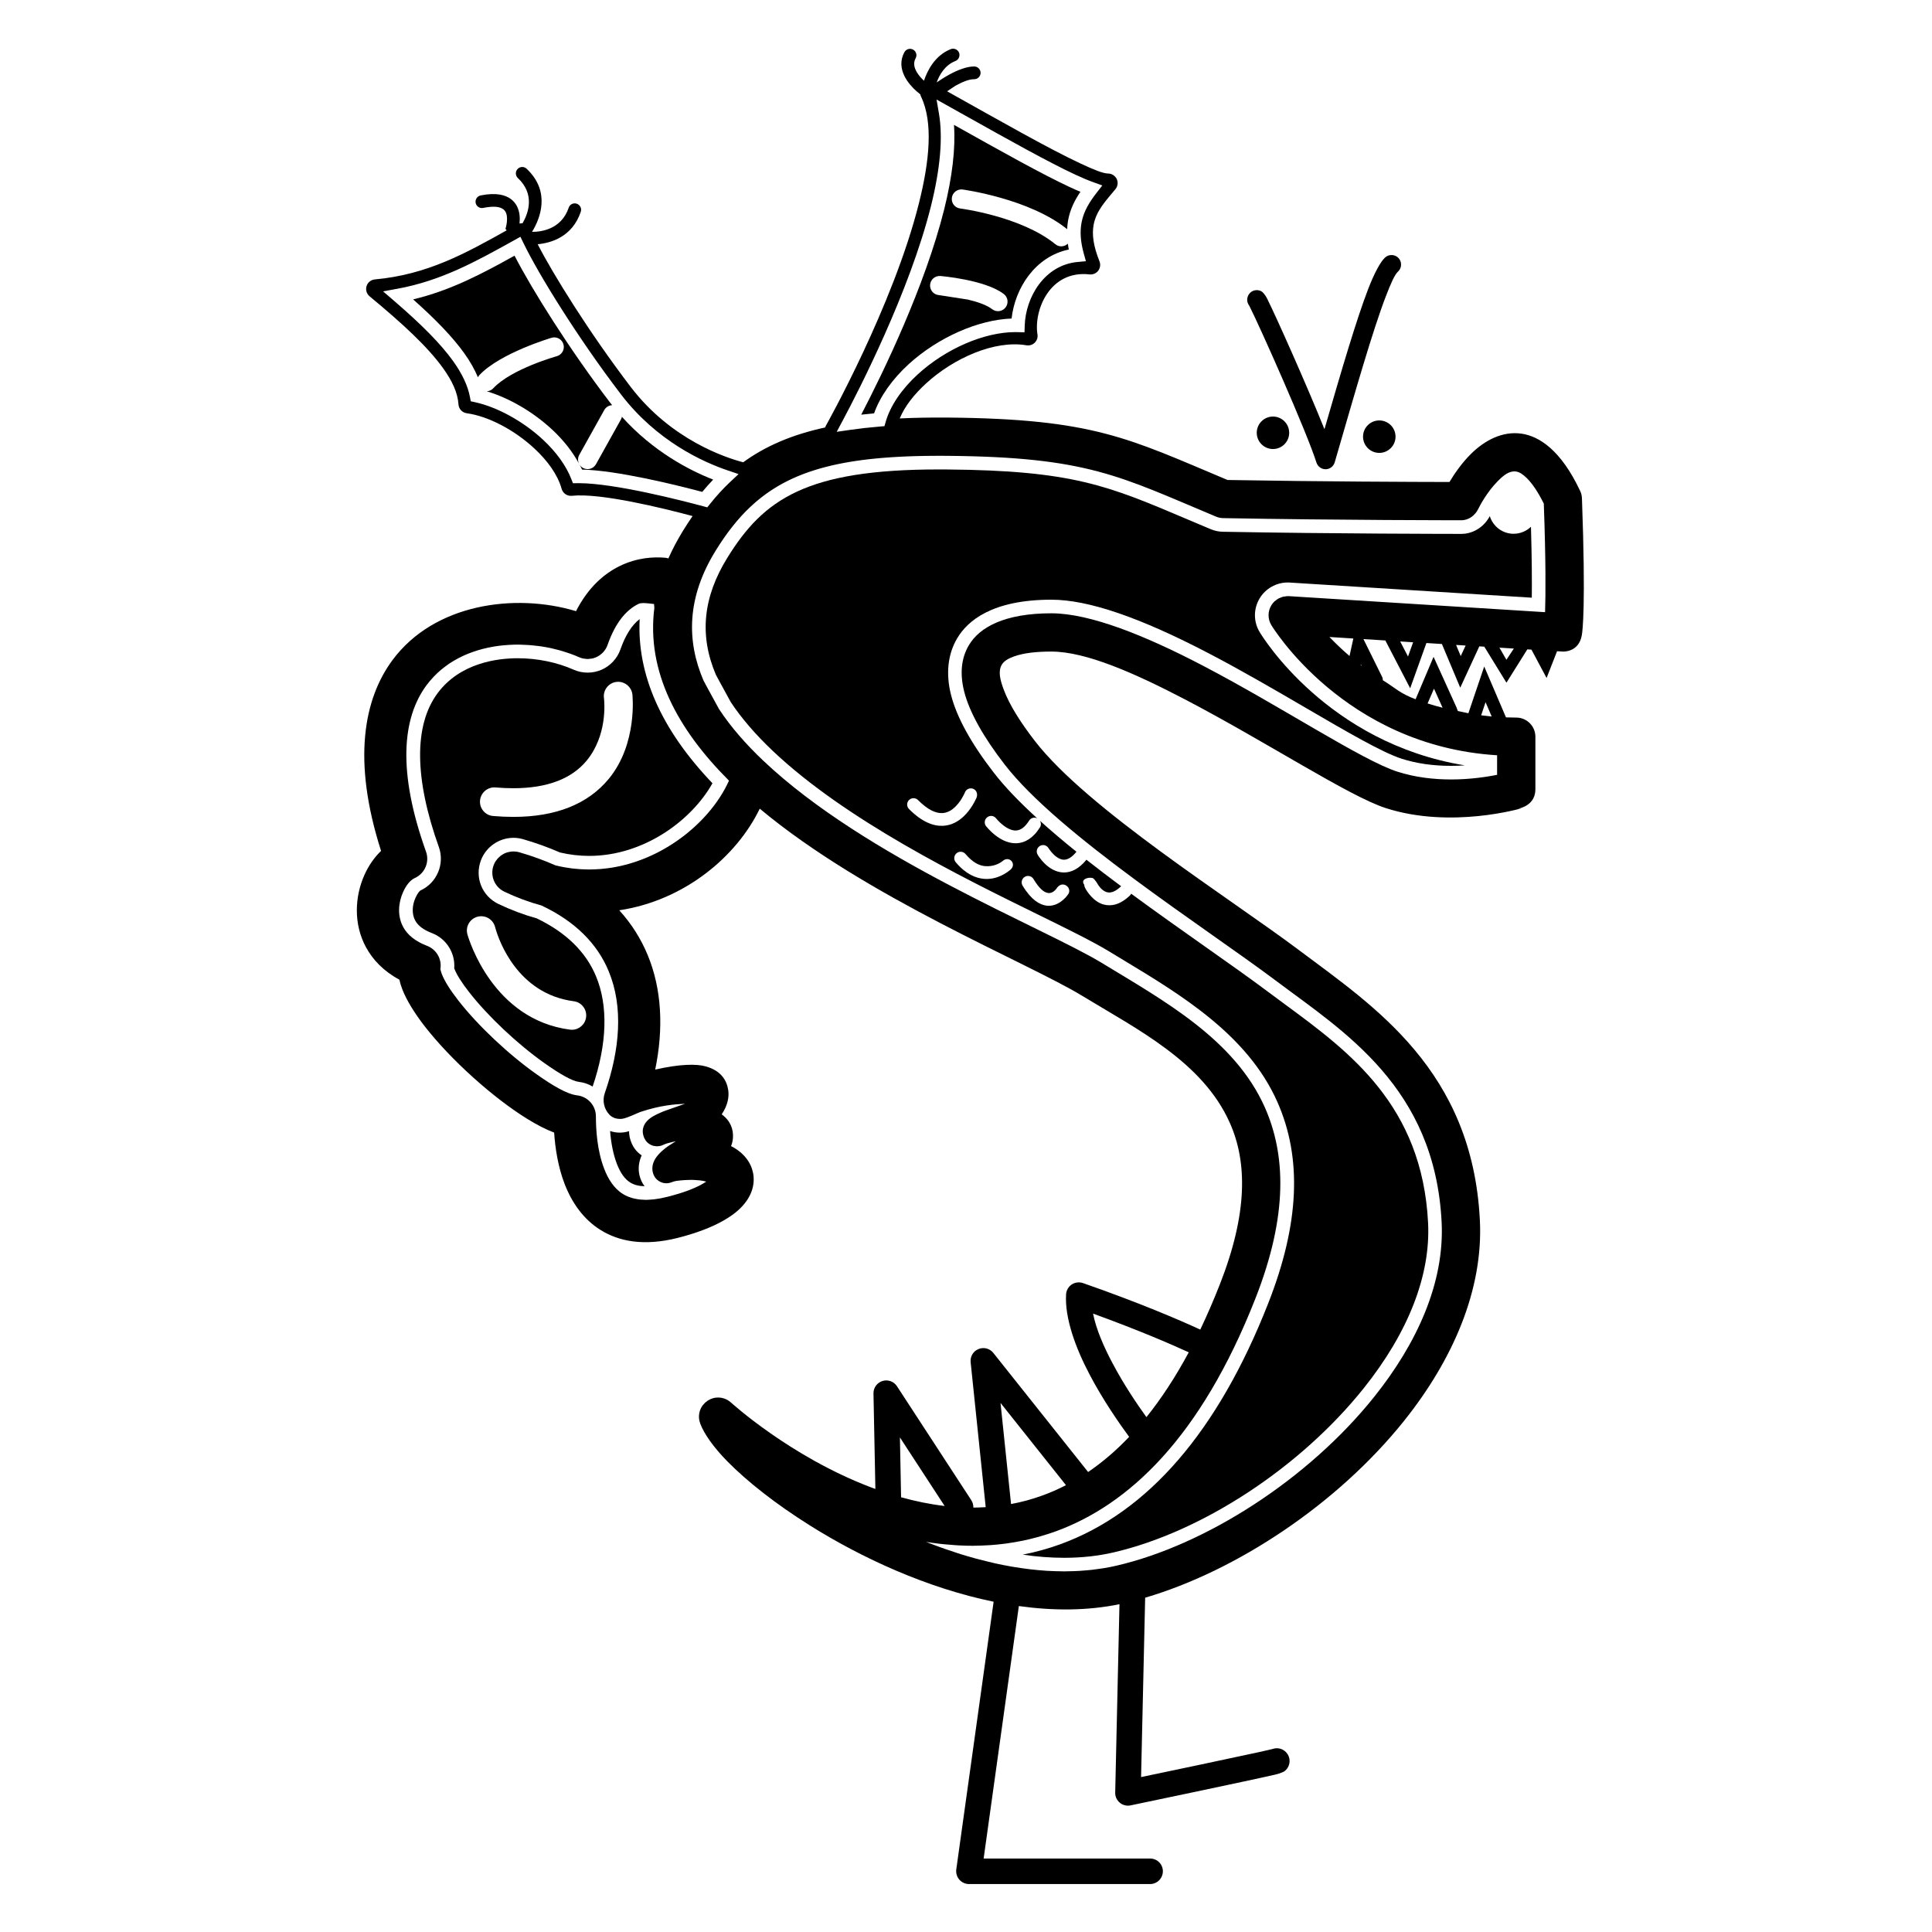 <?xml version="1.0" encoding="utf-8"?>
<!-- Generator: Adobe Illustrator 15.1.0, SVG Export Plug-In . SVG Version: 6.00 Build 0)  -->
<!DOCTYPE svg PUBLIC "-//W3C//DTD SVG 1.1//EN" "http://www.w3.org/Graphics/SVG/1.1/DTD/svg11.dtd">
<svg version="1.1" id="Layer_3" xmlns="http://www.w3.org/2000/svg" xmlns:xlink="http://www.w3.org/1999/xlink" x="0px" y="0px"
	 width="283.465px" height="283.465px" viewBox="0 0 283.465 283.465" enable-background="new 0 0 283.465 283.465"
	 xml:space="preserve">
<g>
	<path fill="none" d="M174.416,198.414c-2.673-1.225-7.404-3.271-14.041-5.68c0.455,2.305,1.555,4.814,2.797,7.168
		c1.717,3.271,3.745,6.238,5.034,8.021C170.357,205.25,172.436,202.094,174.416,198.414z"/>
	<path fill="none" d="M152.934,219.424c1.166-0.418,2.322-0.93,3.469-1.518c-2.502-3.157-9.604-12.069-9.604-12.069l1.545,14.838
		C149.87,220.391,151.407,219.982,152.934,219.424z"/>
	<path fill="none" d="M96.005,89.194c-0.019-0.19-0.033-0.379-0.047-0.574l-0.763-0.085c-0.253-0.024-0.512-0.05-0.761-0.053
		c-0.012,0-0.025-0.002-0.037-0.002c-0.003,0-0.005,0-0.008,0c-0.087,0-0.169,0.011-0.251,0.019
		c-0.047,0.005-0.096,0.004-0.142,0.012c-0.125,0.022-0.243,0.056-0.351,0.109c-1.683,0.83-3.323,2.622-4.499,5.992
		c-0.285,0.815-0.901,1.479-1.697,1.825c-0.198,0.084-0.402,0.147-0.61,0.189c-0.076,0.015-0.154,0.014-0.231,0.023
		c-0.13,0.017-0.259,0.04-0.39,0.04c-0.003,0-0.005-0.001-0.008-0.001c-0.152,0-0.302-0.024-0.453-0.047
		c-0.062-0.009-0.124-0.007-0.185-0.02c-0.21-0.044-0.417-0.11-0.616-0.198c-0.383-0.17-0.781-0.327-1.186-0.476
		c-0.125-0.046-0.252-0.088-0.379-0.132c-0.293-0.102-0.59-0.197-0.893-0.287c-0.141-0.042-0.282-0.083-0.424-0.123
		c-0.337-0.092-0.679-0.177-1.025-0.255c-0.099-0.022-0.195-0.048-0.294-0.069c-0.441-0.093-0.888-0.173-1.34-0.241
		c-0.121-0.019-0.243-0.031-0.365-0.048c-0.341-0.046-0.685-0.085-1.03-0.116c-0.155-0.014-0.31-0.025-0.465-0.036
		c-0.34-0.024-0.682-0.039-1.024-0.047c-0.132-0.003-0.264-0.01-0.397-0.011c-0.056,0-0.111-0.004-0.167-0.004
		c-0.389,0-0.777,0.014-1.166,0.034c-0.088,0.004-0.175,0.011-0.263,0.017c-0.452,0.029-0.904,0.069-1.353,0.127
		c-0.017,0.002-0.034,0.003-0.051,0.005c-0.458,0.061-0.913,0.142-1.365,0.234c-0.09,0.019-0.18,0.036-0.27,0.056
		c-0.442,0.097-0.879,0.208-1.311,0.336c-0.068,0.02-0.136,0.043-0.204,0.065c-0.406,0.126-0.808,0.267-1.202,0.422
		c-0.052,0.021-0.105,0.039-0.157,0.06c-0.417,0.169-0.823,0.36-1.223,0.564c-0.082,0.042-0.164,0.085-0.246,0.129
		c-0.398,0.213-0.79,0.44-1.167,0.689c-0.038,0.025-0.073,0.052-0.111,0.078c-0.353,0.238-0.694,0.495-1.026,0.767
		c-0.062,0.051-0.125,0.1-0.187,0.151c-0.342,0.29-0.67,0.601-0.985,0.928c-0.064,0.067-0.127,0.137-0.19,0.206
		c-0.319,0.347-0.628,0.707-0.916,1.095c-3.565,4.826-4.276,12.657-0.071,24.413c0.545,1.517-0.166,3.2-1.635,3.868
		c-0.739,0.336-1.313,1.143-1.73,2.067c-0.683,1.521-0.881,3.47,0.019,5.125c0.621,1.147,1.769,2.1,3.499,2.759
		c1.389,0.531,2.205,1.967,1.953,3.428c0.014,0.047,0.109,0.445,0.204,0.691c0.446,1.137,1.313,2.465,2.413,3.877
		c2.906,3.734,7.409,7.955,11.486,10.838c2.346,1.658,4.465,2.93,5.973,3.108c1.564,0.181,2.745,1.509,2.745,3.08
		c0,1.856,0.157,4.949,1.218,7.699c0.569,1.46,1.394,2.854,2.759,3.696c0.208,0.131,0.431,0.242,0.662,0.345
		c0.073,0.03,0.151,0.056,0.226,0.085c0.165,0.063,0.332,0.122,0.507,0.171c0.095,0.026,0.194,0.048,0.293,0.069
		c0.167,0.039,0.339,0.072,0.517,0.098c0.109,0.016,0.219,0.029,0.332,0.04c0.184,0.019,0.375,0.026,0.57,0.033
		c0.077,0.002,0.147,0.013,0.226,0.013c0.048,0,0.101-0.005,0.15-0.006c0.093-0.001,0.189-0.006,0.284-0.012
		c0.183-0.008,0.371-0.021,0.562-0.039c0.101-0.01,0.202-0.02,0.305-0.032c0.207-0.024,0.42-0.06,0.638-0.097
		c0.092-0.016,0.182-0.028,0.276-0.047c0.314-0.061,0.636-0.129,0.97-0.215c2.612-0.654,4.489-1.412,5.693-2.228
		c-0.291-0.081-0.611-0.142-0.955-0.185c-0.114-0.014-0.243-0.017-0.362-0.026c-0.242-0.021-0.487-0.038-0.752-0.041
		c-0.045,0-0.083-0.007-0.129-0.007c-0.188,0-0.396,0.014-0.596,0.021c-0.118,0.006-0.229,0.006-0.351,0.014
		c-0.392,0.024-0.8,0.063-1.234,0.119c-0.441,0.058-0.886,0.305-1.209,0.332c-0.095,0.012-0.188,0.017-0.278,0.017
		c-0.014,0-0.025-0.007-0.039-0.007c-0.188-0.004-0.366-0.03-0.532-0.082c-0.031-0.008-0.061-0.021-0.091-0.031
		c-0.167-0.061-0.326-0.137-0.469-0.238c-0.351-0.236-0.697-0.615-0.854-1.289c-0.137-0.598-0.033-1.279,0.36-1.935
		c0.465-0.769,1.422-1.563,1.986-1.925c0.365-0.228,0.711-0.455,1.043-0.664c-0.365,0.076-0.787,0.182-1.275,0.313
		c-0.365,0.104-0.668,0.284-0.91,0.353c-0.188,0.049-0.367,0.068-0.54,0.072c-0.02,0-0.042,0.008-0.061,0.008
		c-0.032,0-0.059-0.01-0.09-0.012c-0.117-0.006-0.23-0.021-0.339-0.045c-0.045-0.01-0.091-0.019-0.135-0.031
		c-0.146-0.043-0.286-0.1-0.417-0.174c-0.37-0.207-0.777-0.568-1-1.326c-0.232-0.787-0.028-1.649,0.782-2.36
		c0.654-0.579,1.962-1.108,2.579-1.328l2.754-0.968c-1.579,0.076-3.598,0.229-6.509,1.188c-0.459,0.15-1.948,0.918-2.735,1.021
		c-0.115,0.016-0.225,0.021-0.331,0.021c-0.052,0-0.097-0.012-0.147-0.015c-0.071-0.005-0.141-0.011-0.208-0.021
		c-0.102-0.017-0.197-0.039-0.289-0.066c-0.057-0.018-0.115-0.031-0.167-0.053c-0.094-0.037-0.18-0.082-0.262-0.131
		c-0.037-0.021-0.078-0.039-0.113-0.063c-0.11-0.075-0.211-0.156-0.295-0.242c-0.83-0.844-1.109-2.086-0.721-3.193
		c2.233-6.399,2.75-12.666,0.569-17.91c-1.645-3.972-4.859-7.28-9.865-9.632c-1.787-0.483-3.603-1.152-5.437-2.024
		c-1.46-0.697-2.138-2.394-1.564-3.906c0.066-0.174,0.15-0.336,0.242-0.49c0.029-0.048,0.063-0.092,0.094-0.138
		c0.07-0.103,0.143-0.202,0.223-0.294c0.041-0.048,0.084-0.093,0.128-0.138c0.083-0.084,0.169-0.163,0.26-0.236
		c0.046-0.038,0.091-0.076,0.14-0.111c0.11-0.08,0.226-0.149,0.344-0.213c0.034-0.019,0.066-0.041,0.101-0.058
		c0.154-0.076,0.315-0.139,0.48-0.188c0.045-0.014,0.093-0.021,0.139-0.032c0.123-0.031,0.248-0.056,0.374-0.072
		c0.063-0.008,0.126-0.011,0.189-0.015c0.061-0.003,0.121-0.014,0.182-0.014s0.122,0.009,0.183,0.013
		c0.052,0.003,0.104,0.005,0.156,0.011c0.174,0.019,0.35,0.048,0.523,0.099c1.915,0.555,3.674,1.2,5.328,1.93
		c0.392,0.096,0.782,0.178,1.172,0.25c0.121,0.022,0.24,0.039,0.36,0.059c0.269,0.045,0.538,0.087,0.805,0.122
		c0.143,0.018,0.284,0.032,0.426,0.047c0.246,0.026,0.49,0.049,0.734,0.066c0.147,0.01,0.293,0.019,0.439,0.025
		c0.242,0.012,0.482,0.019,0.722,0.021c0.087,0.001,0.176,0.008,0.264,0.008c0.04,0,0.078-0.005,0.118-0.005
		c0.514-0.003,1.025-0.025,1.531-0.065c0.091-0.007,0.182-0.017,0.272-0.025c0.519-0.048,1.034-0.11,1.542-0.196
		c0.028-0.005,0.056-0.011,0.084-0.016c0.498-0.085,0.989-0.191,1.475-0.31c0.071-0.017,0.143-0.033,0.214-0.051
		c0.482-0.123,0.957-0.264,1.426-0.417c0.09-0.029,0.18-0.06,0.27-0.09c0.467-0.159,0.927-0.331,1.379-0.518
		c0.063-0.026,0.125-0.055,0.188-0.081c0.441-0.188,0.876-0.387,1.302-0.599c0.039-0.02,0.079-0.037,0.118-0.057
		c0.438-0.221,0.865-0.457,1.285-0.701c0.079-0.046,0.159-0.092,0.238-0.139c0.406-0.243,0.803-0.495,1.191-0.757
		c0.072-0.049,0.143-0.099,0.215-0.149c0.397-0.275,0.788-0.558,1.165-0.852c0.015-0.012,0.029-0.024,0.043-0.035
		c0.369-0.29,0.725-0.59,1.073-0.896c0.058-0.051,0.117-0.102,0.175-0.153c0.338-0.304,0.664-0.615,0.979-0.931
		c0.063-0.063,0.125-0.127,0.188-0.19c0.314-0.322,0.618-0.648,0.907-0.981c0.037-0.043,0.072-0.086,0.109-0.129
		c0.279-0.326,0.546-0.656,0.8-0.989c0.028-0.037,0.059-0.073,0.086-0.11c0.259-0.345,0.501-0.694,0.732-1.045
		c0.044-0.067,0.089-0.134,0.132-0.202c0.222-0.347,0.431-0.695,0.625-1.044c0.033-0.06,0.064-0.119,0.096-0.179
		c0.197-0.366,0.383-0.733,0.548-1.1l-0.057-0.09C99.418,106.995,94.82,98.523,96.005,89.194z M90.931,166.18
		c0.189,0,0.383-0.012,0.594-0.037c0.248-0.033,0.506-0.095,0.776-0.176c-0.003,0.398,0.053,0.803,0.171,1.202
		c0.302,1.026,0.87,1.817,1.675,2.347c-0.429,0.938-0.545,1.95-0.325,2.908c0.142,0.611,0.397,1.158,0.753,1.622
		c-0.859-0.021-1.55-0.2-2.114-0.552c-0.785-0.485-1.422-1.376-1.945-2.717c-0.517-1.34-0.856-2.985-1.002-4.836
		C89.957,166.1,90.435,166.18,90.931,166.18z M86.441,125.576c-1.435,0-2.874-0.168-4.281-0.501
		c-1.742-0.76-3.514-1.398-5.411-1.948c-0.463-0.135-0.941-0.203-1.421-0.203c-2.102,0-4.017,1.321-4.766,3.29
		c-0.952,2.506,0.154,5.266,2.575,6.422c1.844,0.876,3.726,1.583,5.599,2.101c4.292,2.051,7.224,4.915,8.715,8.517
		c1.799,4.325,1.625,9.909-0.501,16.165c-0.603-0.36-1.289-0.603-2.026-0.687c-0.922-0.109-2.623-1.037-5.055-2.756
		c-3.978-2.813-8.32-6.908-11.063-10.436c-1.074-1.378-1.79-2.516-2.124-3.366c-0.007-0.018-0.02-0.054-0.04-0.124
		c0.164-2.223-1.152-4.336-3.272-5.147c-1.216-0.463-2.041-1.083-2.454-1.845c-0.5-0.918-0.481-2.17,0.047-3.347
		c0.339-0.752,0.651-1.03,0.735-1.069c2.397-1.091,3.579-3.887,2.689-6.362c-3.599-10.061-3.669-17.859-0.203-22.551
		c3.313-4.484,8.804-5.153,11.782-5.153c2.849,0,5.753,0.594,8.179,1.674c0.656,0.29,1.353,0.437,2.072,0.437
		c0.698,0,1.377-0.139,2.029-0.418c1.303-0.566,2.318-1.66,2.787-3c0.724-2.075,1.69-3.591,2.818-4.438
		c-0.416,8.143,3.169,16.23,10.678,24.085C101.534,120.281,94.538,125.576,86.441,125.576z"/>
	<path fill="none" d="M217.962,103.027l-0.646,1.924c0.504,0.066,1.023,0.124,1.545,0.171L217.962,103.027z"/>
	<path fill="none" d="M132.037,210.9l0.171,8.779c2.072,0.577,4.209,1.022,6.39,1.278L132.037,210.9z"/>
	<path fill="none" d="M206.585,96.324l0.749-2.09l-1.896-0.119C205.922,95.044,206.585,96.324,206.585,96.324z"/>
	<path fill="none" d="M92.779,101.832c-0.149-1.027-1.035-1.796-2.078-1.796c-0.087,0-0.176,0.005-0.265,0.017
		c-0.557,0.069-1.052,0.351-1.397,0.794c-0.346,0.444-0.498,0.996-0.428,1.552l0.008,0.062v0.007
		c0.074,0.666,0.483,5.452-2.537,9.123c-2.215,2.694-5.84,4.06-10.776,4.06c-0.825,0-1.7-0.039-2.601-0.115
		c-0.063-0.005-0.125-0.008-0.185-0.008c-1.079,0-1.997,0.845-2.09,1.923c-0.048,0.559,0.125,1.103,0.487,1.533
		c0.362,0.43,0.869,0.693,1.429,0.741c1.021,0.087,2.022,0.131,2.974,0.131c6.246,0,10.96-1.883,14.01-5.596
		c4.255-5.178,3.462-12.315,3.454-12.386L92.779,101.832z"/>
	<path fill="none" d="M210.396,101.04c-0.313,0.725-0.654,1.526-0.938,2.171c0.711,0.228,1.45,0.437,2.199,0.626L210.396,101.04z"/>
	<path fill="none" d="M137.763,43.297l4.229,0.654c1.316,0.313,2.701,0.745,3.583,1.417c0.616,0.469,1.497,0.355,1.963-0.261
		c0.474-0.616,0.36-1.498-0.256-1.967c-2.778-2.124-9.32-2.645-9.32-2.645c-0.777-0.052-1.451,0.531-1.498,1.304
		C136.408,42.572,136.996,43.245,137.763,43.297z"/>
	<path fill="none" d="M129.08,62.583l0.688-0.057l0.19-0.664c0.667-2.319,2.339-4.788,4.709-6.951
		c4.124-3.758,9.741-6.186,14.31-6.186l1.338,0.031l0.033-0.993c0.139-4.195,2.914-8.89,7.783-9.329l1.194-0.108l-0.32-1.155
		c-0.463-1.668-0.571-3.128-0.331-4.462c0.319-1.775,1.254-3.171,2.215-4.415l0.84-1.086l-1.291-0.466
		c-0.813-0.294-1.711-0.67-2.666-1.118c-3.955-1.843-9.662-5.037-16.271-8.735l-4.089-2.287l0.351,2.061
		c0.595,3.497,0.202,8.063-1.169,13.568c-3.153,12.606-10.671,27.206-12.901,31.38l-0.931,1.744l1.956-0.283
		C126.108,62.871,127.576,62.707,129.08,62.583z M138.534,30.715c1.196-4.803,1.677-8.959,1.436-12.392l0.555,0.311
		c6.644,3.718,12.381,6.928,16.399,8.801c0.551,0.258,1.085,0.495,1.6,0.707c-0.813,1.188-1.517,2.538-1.816,4.213
		c-0.074,0.415-0.111,0.841-0.135,1.272c-5.572-4.511-15.338-5.821-15.338-5.821c-0.768-0.1-1.479,0.44-1.574,1.208
		c-0.105,0.773,0.436,1.474,1.204,1.574c0,0,8.941,1.133,13.984,5.248c0.549,0.452,1.322,0.392,1.829-0.081
		c0.039,0.282,0.079,0.564,0.14,0.856c-4.948,1.031-7.895,5.672-8.396,10.125c-4.93,0.184-10.791,2.771-15.1,6.698
		c-2.422,2.211-4.202,4.749-5.072,7.214c-0.638,0.058-1.27,0.123-1.89,0.195C129.621,54.574,135.701,42.041,138.534,30.715z"/>
	<path fill="none" d="M75.436,114.645c-0.069,0-0.135,0.003-0.206,0.003c0.024,0,0.051,0.001,0.076,0.001
		C75.352,114.65,75.391,114.645,75.436,114.645z"/>
	<path fill="none" d="M103.772,74.441l0.409-0.511c0.962-1.204,1.932-2.259,2.965-3.228l1.218-1.142l-1.582-0.535
		c-3.6-1.217-10.423-4.284-15.671-11.16c-6.315-8.268-12.077-17.593-14.292-22.17l-0.461-0.953l-1.047,0.582
		c-5.437,3.022-10.572,5.877-17.044,7.051l-2.063,0.375l1.59,1.368c4.136,3.558,6.89,6.364,8.667,8.833
		c1.339,1.861,2.175,3.636,2.485,5.275l0.123,0.65l0.646,0.142c3.269,0.715,7.083,2.821,9.956,5.496
		c1.949,1.817,3.38,3.803,4.141,5.743l0.252,0.643l0.859-0.008c5.267,0,15.276,2.587,18.218,3.379L103.772,74.441z M81.034,63.05
		c-2.804-2.611-6.313-4.649-9.616-5.641c0.348-0.02,0.69-0.163,0.945-0.437c2.669-2.863,9.343-4.716,9.343-4.716
		c0.744-0.218,1.176-0.996,0.962-1.74c-0.211-0.745-0.989-1.176-1.733-0.962c0,0-7.571,2.232-10.624,5.503
		c-0.084,0.09-0.13,0.198-0.186,0.302c-0.49-1.16-1.153-2.343-2.041-3.578c-1.641-2.279-4.038-4.802-7.472-7.857
		c5.556-1.328,10.136-3.782,14.879-6.414c2.53,4.919,8.041,13.727,14.029,21.567c0.097,0.127,0.198,0.245,0.295,0.37
		c-0.469,0.022-0.915,0.274-1.159,0.715l-3.669,6.58c-0.23,0.417-0.225,0.901-0.03,1.3C84.034,66.323,82.716,64.62,81.034,63.05z
		 M85.407,68.897c-0.123-0.271-0.284-0.542-0.428-0.813c0.123,0.231,0.309,0.432,0.554,0.57c0.678,0.375,1.531,0.133,1.91-0.545
		l3.665-6.58c0.067-0.122,0.108-0.25,0.137-0.379c4.567,5.077,9.835,7.824,13.393,9.22c-0.545,0.568-1.078,1.166-1.605,1.802
		C98.987,71.099,90.558,69.025,85.407,68.897z"/>
	<path fill="none" d="M68.796,135.459c-0.286,0.481-0.367,1.046-0.229,1.59l0.014,0.054c0.258,0.9,3.805,12.499,15.052,13.969
		c0.09,0.013,0.181,0.018,0.271,0.018c1.052,0,1.95-0.785,2.086-1.828c0.073-0.562-0.075-1.115-0.419-1.561
		c-0.342-0.443-0.835-0.727-1.39-0.797c-8.288-1.086-10.99-8.984-11.462-10.614l-0.006-0.007l-0.073-0.271
		c-0.237-0.931-1.071-1.582-2.029-1.582c-0.176,0-0.353,0.022-0.526,0.067C69.539,134.636,69.083,134.978,68.796,135.459z"/>
	<polygon fill="none" points="214.32,96.262 215.042,94.712 213.639,94.627 	"/>
	<path fill="none" d="M198.004,96.248l0.561-2.565c-2.162-0.137-3.5-0.223-3.508-0.223C195.9,94.337,196.876,95.285,198.004,96.248z
		"/>
	<path fill="none" d="M134.697,117.385c-0.36-0.365-0.958-0.365-1.323-0.005c-0.365,0.365-0.365,0.958,0,1.322
		c1.953,1.968,3.65,2.532,5.016,2.46c1.223-0.066,2.237-0.649,3.015-1.394c1.072-1.015,1.689-2.313,1.859-2.697
		c0.028-0.071,0.037-0.081,0.047-0.124c0.151-0.507-0.047-1.028-0.531-1.218c-0.475-0.183-1.023,0.054-1.203,0.533l-0.028,0.066
		c-0.133,0.293-0.607,1.303-1.432,2.085c-0.474,0.455-1.081,0.839-1.83,0.882C137.289,119.347,136.123,118.816,134.697,117.385z"/>
	<path fill="none" d="M224.021,70.151c-0.562-0.555-1.071-0.901-1.594-0.972c-0.086-0.012-0.169-0.018-0.25-0.018
		c-0.025,0-0.049,0.006-0.072,0.007c-0.053,0.002-0.106,0.008-0.16,0.015c-0.065,0.009-0.131,0.02-0.196,0.035
		c-0.052,0.012-0.104,0.027-0.153,0.043c-0.064,0.021-0.128,0.044-0.189,0.07c-0.051,0.021-0.1,0.043-0.147,0.067
		c-0.063,0.031-0.124,0.065-0.185,0.101c-0.047,0.027-0.094,0.054-0.139,0.084c-0.063,0.041-0.123,0.084-0.185,0.128
		c-0.043,0.032-0.086,0.062-0.128,0.095c-0.063,0.049-0.125,0.102-0.188,0.154c-0.037,0.032-0.076,0.063-0.113,0.097
		c-0.068,0.061-0.137,0.124-0.203,0.187c-0.028,0.027-0.059,0.054-0.088,0.082c-0.094,0.091-0.187,0.183-0.277,0.274
		c-1.604,1.603-2.674,3.693-2.873,4.096c-0.105,0.209-0.223,0.387-0.345,0.546c-0.042,0.055-0.087,0.097-0.13,0.146
		c-0.084,0.095-0.168,0.187-0.254,0.264c-0.053,0.046-0.105,0.085-0.158,0.125c-0.081,0.062-0.162,0.12-0.243,0.168
		c-0.056,0.032-0.106,0.062-0.161,0.089c-0.08,0.041-0.158,0.077-0.234,0.107c-0.051,0.02-0.1,0.04-0.146,0.055
		c-0.078,0.026-0.152,0.046-0.225,0.063c-0.039,0.009-0.078,0.021-0.114,0.028c-0.08,0.015-0.152,0.025-0.218,0.032
		c-0.019,0.002-0.039,0.006-0.057,0.007c-0.074,0.006-0.136,0.008-0.181,0.008c-0.004,0-0.003,0-0.007,0
		c-0.047,0-0.077-0.002-0.077-0.002s-17.919,0-34.86-0.313c-0.352-0.005-0.701-0.076-1.033-0.213
		c-14.127-5.911-18.812-8.755-39.479-8.926c-0.412-0.003-0.822-0.005-1.225-0.005c-0.105,0-0.206,0.002-0.311,0.002
		c-0.27,0-0.535,0.003-0.8,0.005c-0.318,0.002-0.635,0.006-0.946,0.011c-0.257,0.004-0.509,0.01-0.761,0.015
		c-0.308,0.007-0.614,0.015-0.915,0.024c-0.25,0.008-0.497,0.017-0.743,0.026c-0.292,0.011-0.583,0.023-0.869,0.037
		c-0.241,0.012-0.479,0.024-0.716,0.038c-0.283,0.016-0.564,0.032-0.842,0.05c-0.229,0.015-0.454,0.031-0.679,0.048
		c-0.274,0.02-0.548,0.042-0.816,0.064c-0.219,0.019-0.435,0.039-0.649,0.059c-0.266,0.025-0.529,0.051-0.789,0.079
		c-0.209,0.022-0.416,0.046-0.621,0.07c-0.255,0.03-0.509,0.061-0.759,0.094c-0.2,0.026-0.399,0.053-0.596,0.082
		c-0.247,0.035-0.491,0.071-0.732,0.109c-0.191,0.03-0.381,0.061-0.569,0.092c-0.238,0.04-0.474,0.082-0.707,0.125
		c-0.183,0.034-0.364,0.068-0.543,0.103c-0.23,0.045-0.458,0.093-0.683,0.141c-0.174,0.038-0.348,0.076-0.519,0.115
		c-0.222,0.051-0.442,0.104-0.659,0.158c-0.166,0.041-0.331,0.083-0.494,0.125c-0.215,0.057-0.427,0.115-0.638,0.175
		c-0.158,0.045-0.315,0.09-0.471,0.137c-0.207,0.062-0.41,0.126-0.612,0.191c-0.152,0.049-0.304,0.099-0.454,0.149
		c-0.199,0.067-0.394,0.138-0.588,0.208c-0.146,0.053-0.292,0.106-0.435,0.161c-0.192,0.074-0.381,0.15-0.568,0.227
		c-0.138,0.057-0.277,0.113-0.413,0.172c-0.187,0.08-0.369,0.163-0.551,0.247c-0.132,0.06-0.264,0.12-0.394,0.182
		c-0.18,0.086-0.356,0.176-0.532,0.266c-0.126,0.064-0.253,0.128-0.377,0.194c-0.173,0.093-0.343,0.188-0.513,0.285
		c-0.121,0.068-0.243,0.136-0.362,0.207c-0.167,0.099-0.33,0.201-0.493,0.303c-0.117,0.073-0.234,0.145-0.349,0.22
		c-0.161,0.105-0.318,0.213-0.476,0.322c-0.112,0.077-0.226,0.154-0.336,0.233c-0.155,0.111-0.307,0.227-0.459,0.341
		c-0.108,0.082-0.217,0.162-0.323,0.246c-0.15,0.118-0.297,0.24-0.444,0.361c-0.104,0.086-0.209,0.17-0.312,0.258
		c-0.145,0.125-0.287,0.253-0.429,0.382c-0.1,0.09-0.202,0.179-0.301,0.271c-0.141,0.131-0.278,0.267-0.416,0.402
		c-0.097,0.095-0.196,0.188-0.292,0.285c-0.136,0.138-0.269,0.28-0.402,0.421c-0.095,0.1-0.19,0.198-0.284,0.3
		c-0.131,0.144-0.26,0.292-0.389,0.44c-0.092,0.105-0.186,0.208-0.277,0.316c-0.128,0.151-0.254,0.308-0.38,0.463
		c-0.089,0.109-0.179,0.216-0.267,0.327c-0.129,0.163-0.256,0.333-0.384,0.5c-0.082,0.109-0.166,0.215-0.248,0.325
		c-0.131,0.178-0.261,0.362-0.391,0.544c-0.075,0.106-0.152,0.209-0.227,0.318c-0.14,0.2-0.277,0.407-0.415,0.614
		c-0.063,0.095-0.128,0.188-0.191,0.284c-0.2,0.306-0.398,0.617-0.595,0.935c-4.262,6.874-4.314,13.25-1.802,19.095
		c0.213,0.408,0.437,0.82,0.668,1.242c0.503,0.928,1.039,1.9,1.608,2.943c1.725,2.626,3.925,5.129,6.438,7.519
		c15.131,14.368,41.208,24.551,49.723,29.723c9.063,5.518,19.464,11.188,23.909,21.171c3.045,6.845,3.472,15.737-1.364,28.044
		c-8.06,20.518-18.677,30.329-29.36,34.207c-0.714,0.258-1.428,0.48-2.143,0.688c-0.158,0.047-0.316,0.094-0.477,0.137
		c-0.699,0.191-1.398,0.365-2.1,0.512c-0.102,0.021-0.201,0.037-0.301,0.057c-0.637,0.127-1.271,0.234-1.905,0.325
		c-0.146,0.021-0.288,0.044-0.433,0.063c-0.691,0.091-1.381,0.16-2.07,0.211c-0.148,0.011-0.299,0.018-0.447,0.025
		c-0.621,0.039-1.238,0.063-1.855,0.068c-0.107,0.001-0.217,0.006-0.323,0.007c-0.041,0-0.082,0.002-0.123,0.002
		c-0.66,0-1.317-0.021-1.973-0.054c-0.186-0.01-0.37-0.023-0.555-0.036c-0.538-0.034-1.074-0.078-1.608-0.133
		c-0.198-0.021-0.396-0.039-0.594-0.063c-0.691-0.08-1.379-0.172-2.062-0.283c0.724,0.287,1.456,0.559,2.191,0.824
		c0.196,0.069,0.393,0.139,0.59,0.209c0.638,0.223,1.279,0.438,1.924,0.645c0.114,0.035,0.228,0.074,0.342,0.111
		c0.742,0.23,1.488,0.447,2.236,0.651c0.186,0.052,0.371,0.099,0.558,0.147c0.62,0.164,1.242,0.316,1.865,0.459
		c0.164,0.039,0.329,0.078,0.494,0.115c0.755,0.166,1.51,0.315,2.267,0.448c0.153,0.027,0.309,0.05,0.461,0.075
		c0.631,0.104,1.262,0.197,1.891,0.277c0.191,0.023,0.382,0.049,0.57,0.07c0.76,0.088,1.519,0.159,2.273,0.207
		c0.09,0.006,0.18,0.008,0.27,0.014c0.672,0.037,1.344,0.058,2.012,0.063c0.105,0.001,0.213,0.01,0.318,0.01
		c0.118,0,0.236-0.008,0.355-0.009c0.371-0.004,0.74-0.015,1.111-0.028c0.25-0.01,0.502-0.02,0.752-0.033
		c0.379-0.022,0.757-0.057,1.134-0.09c0.237-0.021,0.474-0.041,0.71-0.066c0.408-0.047,0.814-0.105,1.222-0.168
		c0.199-0.029,0.399-0.053,0.599-0.087c0.602-0.103,1.199-0.22,1.791-0.356c13.057-3.025,28.093-12.63,37.802-24.756
		c6.274-7.841,10.354-16.752,9.905-25.646c-0.994-19.822-14.42-27.996-24.278-35.399c-10.554-7.921-31.94-21.526-39.841-31.756
		c-3.1-4.001-5.166-7.675-5.933-10.699c-0.673-2.664-0.408-4.949,0.683-6.784c1.564-2.664,5.282-4.693,12.107-4.693
		c5.718,0,13.87,3.318,22.146,7.637c11.549,6.021,23.408,13.927,28.634,15.601c0.635,0.204,1.272,0.371,1.909,0.514
		c0.046,0.01,0.092,0.023,0.137,0.033c0.607,0.133,1.214,0.236,1.814,0.321c0.074,0.01,0.147,0.022,0.222,0.032
		c0.583,0.077,1.157,0.131,1.728,0.169c0.088,0.006,0.174,0.013,0.26,0.018c0.558,0.033,1.104,0.048,1.638,0.051
		c0.043,0,0.089,0.004,0.132,0.004c0.08,0,0.156-0.003,0.234-0.004c0.176-0.001,0.35-0.004,0.521-0.008
		c0.155-0.003,0.31-0.007,0.464-0.013c0.172-0.006,0.34-0.015,0.508-0.024c0.146-0.008,0.293-0.015,0.438-0.025
		c0.167-0.011,0.329-0.023,0.49-0.037c0.141-0.011,0.279-0.021,0.414-0.034c0.164-0.015,0.32-0.032,0.479-0.048
		c0.126-0.013,0.253-0.026,0.376-0.041c0.163-0.019,0.318-0.039,0.475-0.06c0.111-0.014,0.224-0.028,0.33-0.042
		c0.16-0.022,0.313-0.046,0.465-0.069c0.096-0.015,0.193-0.028,0.285-0.043c0.162-0.026,0.314-0.053,0.467-0.08
		c0.072-0.013,0.148-0.025,0.218-0.037c0.218-0.04,0.425-0.079,0.618-0.118v-2.868c-22.518-1.384-33.127-19.1-33.127-19.1
		c-0.54-0.891-0.54-2.01,0-2.901c0.132-0.218,0.291-0.411,0.472-0.581c0.062-0.057,0.134-0.097,0.199-0.148
		c0.127-0.101,0.254-0.203,0.396-0.28c0.086-0.046,0.18-0.072,0.271-0.109c0.137-0.056,0.271-0.115,0.415-0.149
		c0.101-0.023,0.205-0.027,0.309-0.04c0.113-0.014,0.223-0.043,0.338-0.043c0.061,0,0.12,0.002,0.182,0.006l37.584,2.351
		c0.084-2.545,0.123-7.404-0.182-15.933C225.67,72.198,224.855,70.975,224.021,70.151z M224.742,87.693l-35.502-2.22
		c-0.104-0.007-0.207-0.01-0.311-0.01c-1.673,0-3.246,0.889-4.105,2.313c-0.932,1.536-0.932,3.442-0.006,4.966
		c0.424,0.708,9.965,16.271,30.106,19.555c-0.651,0.043-1.338,0.069-2.047,0.069c-2.637,0-5.067-0.352-7.228-1.046
		c-2.828-0.906-8.037-3.944-14.07-7.462c-4.393-2.561-9.369-5.464-14.248-8.007c-10.141-5.292-17.688-7.864-23.07-7.864
		c-8.677,0-12.311,3.089-13.827,5.671c-1.376,2.316-1.689,5.185-0.902,8.298c0.83,3.269,2.947,7.115,6.29,11.429
		c1.64,2.124,3.829,4.373,6.352,6.674c-0.42-0.193-0.926-0.068-1.177,0.333c-0.616,0.977-1.242,1.413-1.878,1.455
		c-0.53,0.038-1.022-0.175-1.45-0.431c-0.758-0.465-1.326-1.104-1.479-1.299c-0.445-0.569-1.043-0.446-1.346-0.209
		c-0.408,0.313-0.484,0.901-0.173,1.313l0.017,0.008c0.004,0.006,0.018,0.034,0.061,0.077c0.208,0.251,0.947,1.1,1.953,1.707
		c0.749,0.455,1.631,0.768,2.55,0.702c1.081-0.076,2.274-0.654,3.328-2.323c0.19-0.303,0.175-0.669,0.008-0.96
		c1.661,1.498,3.456,3.015,5.347,4.537c-0.654,0.804-1.25,1.159-1.808,1.168c-0.437,0.005-0.825-0.199-1.147-0.436
		c-0.597-0.445-0.996-1.038-1.108-1.213c-0.369-0.602-0.957-0.569-1.299-0.37c-0.445,0.265-0.599,0.839-0.332,1.284
		c0,0,0.021,0.038,0.048,0.085c0.161,0.247,0.729,1.09,1.572,1.716c0.646,0.474,1.434,0.82,2.306,0.806
		c0.964-0.019,2.086-0.467,3.235-1.869c1.652,1.302,3.361,2.601,5.089,3.889c-0.837,0.796-1.498,1.024-2.067,0.877
		c-0.871-0.228-1.355-1.173-1.525-1.437c-0.031-0.058-0.063-0.1-0.092-0.132c-0.304-0.435-0.504-0.562-0.636-0.534
		c-0.519-0.105-1.685,0.194-1.093,1.003c-0.001,0.148,0.036,0.285,0.104,0.408c0.01,0.023,0.027,0.076,0.065,0.142
		c0.256,0.469,1.204,1.967,2.702,2.361c1.023,0.265,2.332,0.104,3.84-1.337c0.078-0.075,0.131-0.165,0.177-0.256
		c3.688,2.715,7.431,5.355,10.905,7.807c3.417,2.411,6.645,4.688,9.174,6.586c0.813,0.61,1.648,1.227,2.501,1.853
		c9.431,6.937,20.117,14.798,20.981,32.05c0.387,7.672-2.889,16.073-9.471,24.297c-9.289,11.602-23.69,21.045-36.689,24.057
		c-2.256,0.522-4.688,0.787-7.225,0.787c-1.963,0-3.996-0.153-6.092-0.461c1.872-0.363,3.702-0.869,5.48-1.514
		c12.888-4.678,23.162-16.572,30.539-35.355c4.574-11.639,5.011-21.316,1.332-29.588c-4.361-9.795-14.053-15.641-22.604-20.798
		c-0.703-0.424-1.402-0.846-2.097-1.269c-2.412-1.465-6.179-3.314-10.537-5.455c-11.185-5.492-28.087-13.792-38.846-24.008
		c-2.516-2.393-4.568-4.782-6.101-7.102l-0.638-1.167c-0.321-0.585-0.629-1.149-0.93-1.704c-0.212-0.388-0.418-0.766-0.615-1.141
		c-2.455-5.765-1.9-11.386,1.694-17.184c5.318-8.582,11.573-12.939,31.002-12.939c0.396,0,0.801,0.002,1.208,0.005
		c18.4,0.152,23.631,2.373,35.094,7.238c1.146,0.486,2.35,0.997,3.641,1.537c0.565,0.233,1.159,0.355,1.758,0.363
		c16.309,0.301,33.737,0.313,34.844,0.313c0.037,0.001,0.084,0.002,0.139,0.002c1.354,0,3.135-0.692,4.17-2.603
		c0.471,1.493,1.848,2.583,3.492,2.583c0.988,0,1.882-0.394,2.544-1.026C224.757,82.027,224.773,85.39,224.742,87.693z"/>
	<path fill="none" d="M153.503,132.873c1.649,0.228,2.834-1.119,3.147-1.569c0.056-0.081,0.074-0.1,0.104-0.147
		c0.551-0.896-0.759-1.982-1.593-0.986c-0.011,0.014-0.021,0.024-0.038,0.047c-0.143,0.204-0.616,0.906-1.355,0.801
		c-0.625-0.09-1.309-0.678-2.134-2.048c-0.266-0.441-0.834-0.583-1.28-0.318c-0.443,0.271-0.586,0.844-0.32,1.285
		C151.303,132.043,152.535,132.735,153.503,132.873z"/>
	<path fill="none" d="M141.661,125.302c-0.332-0.394-0.92-0.446-1.318-0.109c-0.389,0.332-0.446,0.924-0.114,1.318
		c1.488,1.759,2.958,2.352,4.201,2.441c1.934,0.138,3.395-0.977,3.801-1.332c0.084-0.071,0.096-0.076,0.133-0.123
		c0.759-0.82-0.305-1.972-1.231-1.185c-0.418,0.346-1.327,0.862-2.567,0.772C143.689,127.022,142.704,126.539,141.661,125.302z"/>
	<polygon fill="none" points="221.023,96.803 222.113,95.158 220,95.025 	"/>
	<path fill="none" d="M199.788,97.689l-0.113-0.223l-0.028,0.109C199.693,97.613,199.741,97.651,199.788,97.689z"/>
	<path d="M232.105,73.117c-0.01-0.379-0.104-0.754-0.267-1.095c-2.823-5.997-6.011-8.03-8.627-8.4
		c-2.771-0.389-5.386,0.976-7.424,3.01c-1.349,1.341-2.429,2.934-3.119,4.086c-4.731-0.009-18.896-0.052-32.56-0.294
		c-14.506-6.086-19.576-8.978-41.107-9.158c-2.493-0.019-4.821,0.024-6.992,0.128c0.74-1.797,2.143-3.565,3.873-5.144
		c4.057-3.707,10.04-6.381,14.715-5.589c0.445,0.076,0.9-0.066,1.223-0.384c0.322-0.317,0.475-0.772,0.397-1.218
		c-0.559-3.513,1.792-9.457,7.644-8.798c0.482,0.056,0.967-0.147,1.271-0.541c0.293-0.394,0.37-0.915,0.188-1.375
		c-0.899-2.237-1.117-3.916-0.871-5.314c0.389-2.152,1.83-3.593,3.214-5.281c0.341-0.417,0.417-0.991,0.188-1.479
		c-0.236-0.489-0.722-0.806-1.262-0.811c-0.77-0.01-2.16-0.588-4.058-1.474c-4.628-2.157-11.785-6.238-19.569-10.59l1.232-0.82
		c0.929-0.507,1.925-0.962,2.731-0.953c0.521,0.005,0.938-0.407,0.948-0.924c0.008-0.516-0.409-0.943-0.931-0.948
		c-1.063-0.009-2.417,0.512-3.649,1.185c-0.682,0.375-1.327,0.792-1.858,1.152c0.389-1.085,1.186-2.526,2.75-3.138
		c0.474-0.189,0.711-0.73,0.531-1.213c-0.189-0.479-0.739-0.716-1.213-0.531c-2.351,0.925-3.455,3.191-3.939,4.641
		c-0.284-0.266-0.597-0.598-0.863-0.977c-0.46-0.659-0.82-1.479-0.36-2.323c0.251-0.451,0.085-1.019-0.37-1.266
		c-0.451-0.251-1.02-0.085-1.271,0.37c-0.678,1.233-0.521,2.451,0.005,3.513c0.45,0.92,1.19,1.707,1.782,2.233
		c0.205,0.18,0.39,0.332,0.541,0.446c0.024,0.118,0.062,0.232,0.114,0.346c1.801,3.754,1.233,9.461-0.308,15.605
		c-3.759,15.055-13.638,32.628-13.638,32.628c-0.052,0.095-0.095,0.194-0.123,0.294c-4.93,1.071-8.794,2.754-12.027,5.11
		c-2.531-0.659-10.567-3.276-16.506-11.055C86.435,48.77,81.14,40.223,78.888,35.833c1.958-0.18,5.077-1.071,6.324-4.759
		c0.166-0.488-0.099-1.019-0.587-1.185c-0.493-0.166-1.024,0.094-1.185,0.587c-1.086,3.205-4.082,3.546-5.376,3.542
		c1.166-1.915,2.802-5.873-0.801-9.263c-0.374-0.355-0.967-0.336-1.322,0.043c-0.355,0.374-0.336,0.967,0.038,1.322
		c2.527,2.371,1.57,5.116,0.688,6.637c-0.147-0.01-0.298,0.009-0.445,0.047c0.042-0.394,0.061-0.83,0.004-1.271
		c-0.104-0.863-0.464-1.721-1.251-2.318c-0.82-0.617-2.185-0.996-4.451-0.541c-0.507,0.104-0.835,0.597-0.735,1.104
		c0.104,0.502,0.598,0.834,1.1,0.73c1.498-0.299,2.417-0.209,2.958,0.199c0.46,0.351,0.54,0.915,0.545,1.413
		c0.005,0.64-0.156,1.209-0.213,1.398c-0.009,0.024-0.014,0.047-0.014,0.047l0.166,0.237c-5.954,3.323-11.604,6.499-19.336,7.196
		c-0.564,0.052-1.047,0.436-1.213,0.981c-0.171,0.545,0.009,1.133,0.446,1.498c4.816,3.981,8.518,7.399,10.765,10.523
		c1.356,1.883,2.166,3.627,2.275,5.329c0.043,0.668,0.545,1.208,1.209,1.303c3.19,0.431,7.048,2.484,9.959,5.2
		c1.887,1.759,3.385,3.798,3.968,5.893c0.185,0.659,0.82,1.09,1.503,1.019c4.19-0.445,13.335,1.802,17.71,2.973
		c-0.46,0.672-0.915,1.365-1.361,2.085c-0.863,1.399-1.593,2.778-2.195,4.139c-0.151-0.062-0.317-0.104-0.496-0.111
		c-1.622-0.138-4.096-0.038-6.675,1.237c-2.2,1.086-4.546,3.034-6.376,6.604c-8.926-2.688-20.787-1.123-26.935,7.191
		c-4.185,5.665-5.939,14.663-1.668,27.983c-0.967,0.929-1.816,2.133-2.432,3.508c-1.422,3.162-1.645,7.196,0.223,10.633
		c0.986,1.815,2.55,3.489,4.892,4.75c0.1,0.445,0.242,0.918,0.436,1.422c0.616,1.574,1.758,3.46,3.294,5.433
		c3.788,4.873,10.008,10.478,15.075,13.597c1.393,0.861,2.716,1.535,3.906,1.989c0.152,2.257,0.564,5.025,1.55,7.566
		c1.057,2.72,2.749,5.167,5.276,6.731c2.65,1.647,6.281,2.416,11.301,1.154c4.703-1.186,7.618-2.814,9.149-4.313
		c1.825-1.781,2.219-3.668,1.906-5.242c-0.299-1.471-1.299-2.93-3.224-3.915c0.171-0.419,0.252-0.826,0.275-1.187
		c0.095-1.262-0.36-2.541-1.649-3.471c0.877-1.29,1.105-2.551,0.962-3.537c-0.213-1.46-1.066-2.893-3.337-3.508
		c-1.299-0.359-3.67-0.369-7.381,0.477c1.242-6.021,0.977-11.795-1.109-16.821c-0.976-2.351-2.347-4.555-4.162-6.551
		c9.609-1.451,17.236-7.917,20.611-14.909c15.677,13.094,39.19,22.522,47.267,27.433c8.126,4.949,17.72,9.709,21.701,18.658
		c2.578,5.783,2.625,13.293-1.461,23.701c-0.93,2.361-1.887,4.57-2.873,6.638c-3.08-1.422-8.9-3.925-17.207-6.826
		c-0.559-0.188-1.166-0.112-1.658,0.209c-0.483,0.322-0.786,0.862-0.824,1.44c-0.209,3.47,1.366,7.803,3.434,11.736
		c2.047,3.916,4.53,7.424,5.819,9.178c-1.952,2.058-3.973,3.765-6.021,5.158l-13.907-17.475c-0.522-0.654-1.403-0.881-2.171-0.568
		c-0.777,0.313-1.242,1.102-1.157,1.924l2.21,21.275c-0.607,0.038-1.205,0.057-1.813,0.066c0.011-0.37-0.084-0.749-0.303-1.09
		l-10.909-16.726c-0.455-0.692-1.323-1.006-2.119-0.76c-0.796,0.247-1.336,0.985-1.322,1.819l0.28,14.021
		c-0.285-0.105-0.569-0.209-0.849-0.313c-11.751-4.512-20.332-12.363-20.332-12.363l-0.237-0.189
		c-0.327-0.246-0.692-0.408-1.066-0.481l-0.076-0.021c-0.379-0.066-0.777-0.066-1.171,0.027l-0.427,0.143l-0.379,0.199l-0.441,0.332
		l-0.365,0.407c-0.237,0.323-0.398,0.683-0.479,1.062l-0.014,0.076c-0.072,0.379-0.067,0.777,0.028,1.166l0.133,0.418
		c0.559,1.461,1.905,3.403,4.005,5.537c2.792,2.834,6.983,6.172,12.055,9.348c7.613,4.787,17.203,9.197,26.964,11.197l-5.48,39.289
		c-0.066,0.53,0.095,1.08,0.446,1.487c0.361,0.409,0.872,0.646,1.413,0.646h26.584c1.034,0,1.868-0.845,1.868-1.877
		c0-1.033-0.834-1.867-1.868-1.867H144.32l5.168-37.043c5.016,0.703,10.021,0.703,14.762-0.273l-0.626,27.646
		c-0.019,0.567,0.237,1.119,0.674,1.479c0.435,0.369,1.022,0.511,1.573,0.396c0,0,17.54-3.66,21.219-4.514
		c0.834-0.199,1.279-0.438,1.336-0.475c0.836-0.596,1.035-1.771,0.438-2.605c-0.502-0.703-1.383-0.959-2.151-0.684
		c-0.144,0.037-1.052,0.256-2.144,0.492c-4.209,0.92-12.979,2.76-17.149,3.631c0,0,0.464-20.373,0.599-26.318
		c13.396-3.934,28.205-13.727,37.979-25.939c7.188-8.986,11.645-19.264,11.131-29.438c-1.102-22.023-15.566-31.4-26.509-39.616
		c-10.249-7.689-31.104-20.773-38.776-30.699c-2.133-2.759-3.734-5.3-4.568-7.523c-0.551-1.475-0.854-2.721-0.295-3.674
		c0.332-0.559,0.967-0.92,1.819-1.223c1.356-0.484,3.167-0.707,5.461-0.707c5.073,0,12.222,3.171,19.562,6.997
		c11.879,6.196,24.129,14.245,29.504,15.971c9.623,3.091,19.947,0.014,19.947,0.014l-0.637,0.095
		c0.616-0.109,2.637-0.631,2.637-2.887v-7.699c0-1.55-1.262-2.806-2.807-2.806c-0.513,0-1.015-0.01-1.508-0.029l-3.193-7.466
		l-2.322,6.859l-1.547-0.327c0,0-0.084-0.256-0.207-0.55l-3.356-7.4l-2.636,6.224c-2.353-0.886-2.939-1.64-4.816-2.797
		c0.01-0.176-0.018-0.351-0.113-0.517l-2.722-5.513c0.978,0.062,2.058,0.128,3.214,0.204l3.641,7.011l2.381-6.637l2.275,0.143
		l2.691,6.409l2.797-6.063l0.73,0.043l3.252,5.286l3.063-4.888l0.605,0.038l2.22,4.162l1.536-3.925l0.861,0.047
		c0,0,2.342,0.156,2.777-2.427C232.191,92.6,232.684,88.912,232.105,73.117z M123.693,61.611c2.229-4.174,9.748-18.774,12.901-31.38
		c1.371-5.506,1.765-10.071,1.169-13.568l-0.351-2.061l4.089,2.287c6.608,3.698,12.315,6.893,16.271,8.735
		c0.957,0.448,1.854,0.824,2.668,1.118l1.291,0.466l-0.84,1.086c-0.963,1.244-1.896,2.64-2.216,4.415
		c-0.239,1.334-0.132,2.794,0.331,4.462l0.32,1.155l-1.194,0.108c-4.87,0.439-7.646,5.134-7.784,9.329l-0.031,0.993l-1.34-0.031
		c-4.567,0-10.185,2.428-14.309,6.186c-2.37,2.164-4.043,4.632-4.709,6.951l-0.19,0.664l-0.688,0.057
		c-1.504,0.124-2.972,0.289-4.362,0.489l-1.956,0.283L123.693,61.611z M84.922,70.891l-0.859,0.008l-0.252-0.643
		c-0.761-1.94-2.192-3.926-4.141-5.743c-2.872-2.675-6.687-4.781-9.956-5.496l-0.646-0.142l-0.123-0.65
		c-0.31-1.639-1.146-3.414-2.485-5.275c-1.777-2.469-4.532-5.275-8.667-8.833l-1.59-1.368l2.063-0.375
		c6.472-1.174,11.607-4.029,17.044-7.051l1.047-0.582l0.461,0.953c2.215,4.577,7.977,13.902,14.292,22.17
		c5.248,6.875,12.071,9.943,15.671,11.16l1.582,0.535l-1.218,1.142c-1.033,0.969-2.003,2.024-2.965,3.228l-0.409,0.511l-0.632-0.17
		C100.198,73.478,90.189,70.891,84.922,70.891z M106.399,115.661c-0.032,0.06-0.063,0.12-0.096,0.179
		c-0.194,0.35-0.403,0.698-0.625,1.044c-0.043,0.067-0.088,0.134-0.132,0.202c-0.231,0.351-0.473,0.7-0.732,1.045
		c-0.028,0.037-0.058,0.073-0.086,0.11c-0.254,0.333-0.521,0.664-0.8,0.989c-0.037,0.043-0.072,0.086-0.109,0.129
		c-0.289,0.333-0.593,0.659-0.907,0.981c-0.062,0.063-0.125,0.127-0.188,0.19c-0.315,0.316-0.641,0.627-0.979,0.931
		c-0.058,0.051-0.117,0.102-0.175,0.153c-0.348,0.306-0.704,0.606-1.073,0.896c-0.015,0.011-0.029,0.023-0.043,0.035
		c-0.376,0.294-0.767,0.577-1.165,0.852c-0.072,0.05-0.143,0.1-0.215,0.149c-0.388,0.263-0.785,0.515-1.191,0.757
		c-0.079,0.047-0.159,0.093-0.238,0.139c-0.42,0.244-0.847,0.48-1.285,0.701c-0.039,0.02-0.079,0.037-0.118,0.057
		c-0.426,0.212-0.861,0.411-1.302,0.599c-0.063,0.026-0.125,0.055-0.188,0.081c-0.452,0.187-0.912,0.358-1.379,0.518
		c-0.09,0.031-0.18,0.061-0.27,0.09c-0.469,0.154-0.944,0.294-1.426,0.417c-0.071,0.018-0.143,0.034-0.214,0.051
		c-0.486,0.119-0.977,0.225-1.475,0.31c-0.028,0.005-0.056,0.011-0.084,0.016c-0.508,0.085-1.023,0.147-1.542,0.196
		c-0.091,0.009-0.182,0.018-0.272,0.025c-0.506,0.041-1.017,0.063-1.531,0.065c-0.04,0-0.078,0.005-0.118,0.005
		c-0.087,0-0.176-0.007-0.264-0.008c-0.24-0.003-0.48-0.01-0.722-0.021c-0.146-0.007-0.292-0.015-0.439-0.025
		c-0.244-0.017-0.489-0.04-0.734-0.066c-0.142-0.015-0.284-0.029-0.426-0.047c-0.267-0.034-0.536-0.077-0.805-0.122
		c-0.12-0.02-0.24-0.037-0.36-0.059c-0.39-0.072-0.78-0.154-1.172-0.25c-1.654-0.73-3.413-1.375-5.328-1.93
		c-0.174-0.051-0.349-0.08-0.523-0.099c-0.052-0.006-0.104-0.008-0.156-0.011c-0.123-0.007-0.244-0.006-0.365,0.001
		c-0.063,0.004-0.127,0.007-0.189,0.015c-0.126,0.016-0.251,0.041-0.374,0.072c-0.046,0.012-0.093,0.019-0.139,0.032
		c-0.165,0.049-0.326,0.112-0.48,0.188c-0.035,0.017-0.066,0.04-0.101,0.058c-0.119,0.064-0.234,0.134-0.344,0.213
		c-0.048,0.035-0.093,0.073-0.14,0.111c-0.091,0.074-0.178,0.152-0.26,0.236c-0.044,0.045-0.087,0.09-0.128,0.138
		c-0.08,0.092-0.153,0.191-0.223,0.294c-0.031,0.046-0.065,0.09-0.094,0.138c-0.092,0.154-0.176,0.316-0.242,0.49
		c-0.574,1.512,0.104,3.209,1.564,3.906c1.834,0.872,3.65,1.541,5.437,2.024c5.006,2.352,8.22,5.66,9.865,9.631
		c2.181,5.244,1.664,11.512-0.569,17.91c-0.388,1.108-0.109,2.352,0.721,3.194c0.084,0.086,0.185,0.167,0.295,0.242
		c0.035,0.022,0.076,0.041,0.113,0.063c0.082,0.047,0.167,0.092,0.262,0.129c0.053,0.021,0.111,0.037,0.167,0.054
		c0.091,0.026,0.187,0.051,0.289,0.065c0.067,0.01,0.137,0.017,0.208,0.021c0.152,0.01,0.306,0.016,0.478-0.006
		c0.787-0.104,2.276-0.872,2.735-1.022c2.911-0.959,4.93-1.11,6.509-1.187l-2.754,0.967c-0.617,0.22-1.925,0.749-2.579,1.328
		c-0.81,0.711-1.014,1.572-0.782,2.359c0.223,0.758,0.63,1.119,1,1.326c0.131,0.075,0.272,0.131,0.417,0.176
		c0.044,0.013,0.09,0.021,0.135,0.031c0.109,0.023,0.222,0.038,0.339,0.045c0.05,0.002,0.1,0.004,0.151,0.004
		c0.173-0.006,0.351-0.024,0.54-0.074c0.242-0.066,0.545-0.248,0.91-0.352c0.488-0.133,0.91-0.238,1.275-0.314
		c-0.332,0.211-0.678,0.438-1.043,0.664c-0.564,0.361-1.521,1.156-1.986,1.926c-0.393,0.654-0.497,1.337-0.36,1.936
		c0.157,0.674,0.503,1.053,0.854,1.288c0.143,0.103,0.302,0.179,0.469,0.238c0.03,0.011,0.06,0.022,0.091,0.032
		c0.166,0.051,0.343,0.078,0.532,0.082c0.103,0.002,0.207,0.002,0.316-0.012c0.323-0.027,0.768-0.273,1.209-0.332
		c0.435-0.057,0.843-0.094,1.234-0.119c0.122-0.008,0.233-0.008,0.351-0.012c0.2-0.01,0.408-0.023,0.596-0.023
		c0.046,0,0.083,0.008,0.129,0.008c0.266,0.003,0.511,0.021,0.752,0.041c0.12,0.011,0.249,0.014,0.362,0.027
		c0.343,0.043,0.664,0.103,0.955,0.184c-1.204,0.814-3.081,1.572-5.693,2.229c-0.334,0.084-0.656,0.153-0.97,0.215
		c-0.094,0.018-0.184,0.031-0.276,0.047c-0.217,0.037-0.431,0.07-0.638,0.096c-0.103,0.014-0.204,0.021-0.305,0.031
		c-0.191,0.02-0.379,0.033-0.562,0.041c-0.095,0.005-0.191,0.01-0.284,0.011c-0.049,0.001-0.102,0.006-0.15,0.006
		c-0.079,0-0.148-0.011-0.226-0.013c-0.195-0.006-0.386-0.016-0.57-0.033c-0.113-0.012-0.223-0.023-0.332-0.04
		c-0.178-0.024-0.35-0.06-0.517-0.097c-0.099-0.022-0.198-0.043-0.293-0.07c-0.175-0.049-0.343-0.107-0.507-0.171
		c-0.075-0.029-0.153-0.054-0.226-0.085c-0.231-0.102-0.454-0.215-0.662-0.344c-1.365-0.844-2.19-2.237-2.759-3.697
		c-1.061-2.75-1.218-5.842-1.218-7.699c0-1.572-1.181-2.9-2.745-3.08c-1.508-0.18-3.627-1.451-5.973-3.109
		c-4.077-2.883-8.58-7.103-11.486-10.838c-1.1-1.412-1.967-2.74-2.413-3.877c-0.095-0.246-0.19-0.645-0.204-0.69
		c0.252-1.461-0.564-2.897-1.953-3.428c-1.73-0.659-2.878-1.612-3.499-2.759c-0.9-1.655-0.702-3.604-0.019-5.125
		c0.417-0.924,0.991-1.731,1.73-2.067c1.469-0.668,2.18-2.351,1.635-3.868c-4.205-11.756-3.494-19.587,0.071-24.413
		c0.287-0.389,0.596-0.749,0.916-1.095c0.063-0.069,0.126-0.139,0.19-0.206c0.315-0.328,0.643-0.638,0.985-0.928
		c0.061-0.052,0.125-0.101,0.187-0.151c0.332-0.271,0.673-0.528,1.026-0.767c0.038-0.025,0.073-0.053,0.111-0.078
		c0.377-0.25,0.769-0.476,1.167-0.689c0.082-0.043,0.164-0.086,0.246-0.129c0.4-0.204,0.807-0.395,1.223-0.564
		c0.052-0.021,0.105-0.039,0.157-0.06c0.394-0.156,0.795-0.296,1.202-0.422c0.068-0.021,0.136-0.045,0.204-0.065
		c0.432-0.128,0.869-0.239,1.311-0.336c0.089-0.02,0.179-0.038,0.27-0.056c0.452-0.092,0.906-0.173,1.365-0.234
		c0.017-0.002,0.034-0.003,0.051-0.005c0.449-0.059,0.9-0.098,1.353-0.127c0.088-0.006,0.175-0.013,0.263-0.017
		c0.389-0.021,0.777-0.034,1.166-0.034c0.056,0,0.112,0.004,0.167,0.004c0.133,0.001,0.265,0.007,0.397,0.011
		c0.342,0.008,0.684,0.023,1.024,0.047c0.155,0.011,0.31,0.022,0.465,0.036c0.345,0.031,0.688,0.07,1.03,0.116
		c0.122,0.017,0.244,0.029,0.365,0.048c0.452,0.068,0.899,0.148,1.34,0.241c0.099,0.021,0.195,0.047,0.294,0.069
		c0.346,0.078,0.688,0.163,1.025,0.255c0.143,0.04,0.283,0.081,0.424,0.123c0.302,0.09,0.6,0.186,0.893,0.287
		c0.127,0.044,0.254,0.086,0.379,0.132c0.405,0.149,0.803,0.305,1.186,0.476c0.199,0.088,0.406,0.154,0.616,0.198
		c0.061,0.013,0.124,0.011,0.185,0.02c0.15,0.022,0.301,0.046,0.453,0.047c0.134,0,0.266-0.021,0.398-0.039
		c0.077-0.009,0.155-0.008,0.231-0.023c0.208-0.042,0.412-0.105,0.61-0.189c0.796-0.346,1.412-1.01,1.697-1.825
		c1.176-3.37,2.816-5.162,4.499-5.992c0.108-0.053,0.227-0.087,0.351-0.109c0.045-0.008,0.095-0.007,0.142-0.012
		c0.083-0.008,0.165-0.019,0.251-0.019c0.003,0,0.005,0,0.008,0c0.012,0,0.024,0.002,0.037,0.002
		c0.249,0.002,0.508,0.028,0.761,0.053l0.763,0.085c0.014,0.195,0.028,0.384,0.047,0.574c-1.185,9.329,3.413,17.801,10.885,25.277
		l0.057,0.09C106.782,114.928,106.596,115.294,106.399,115.661z M163.172,199.902c-1.242-2.354-2.342-4.863-2.797-7.168
		c6.637,2.408,11.368,4.455,14.041,5.68c-1.98,3.68-4.059,6.836-6.21,9.509C166.917,206.141,164.889,203.173,163.172,199.902z
		 M156.402,217.906c-1.146,0.588-2.303,1.1-3.469,1.518c-1.526,0.559-3.063,0.967-4.591,1.251l-1.545-14.838
		C146.799,205.837,153.9,214.749,156.402,217.906z M132.037,210.9l6.561,10.059c-2.181-0.256-4.318-0.701-6.39-1.279L132.037,210.9z
		 M217.962,103.027l0.899,2.095c-0.521-0.047-1.041-0.105-1.545-0.171L217.962,103.027z M210.396,101.04l1.261,2.797
		c-0.749-0.189-1.488-0.398-2.199-0.626C209.742,102.566,210.083,101.765,210.396,101.04z M206.585,96.324
		c0,0-0.663-1.28-1.147-2.209l1.896,0.119L206.585,96.324z M214.32,96.262l-0.682-1.635l1.402,0.085L214.32,96.262z M221.023,96.803
		L220,95.025l2.113,0.133L221.023,96.803z M226.695,89.819l-37.584-2.351c-0.176-0.011-0.348,0.017-0.52,0.038
		c-0.104,0.013-0.208,0.017-0.309,0.04c-0.145,0.034-0.278,0.093-0.415,0.149c-0.091,0.037-0.185,0.063-0.271,0.109
		c-0.142,0.077-0.269,0.179-0.396,0.28c-0.065,0.051-0.14,0.091-0.199,0.148c-0.18,0.17-0.34,0.363-0.471,0.581
		c-0.541,0.891-0.541,2.01,0,2.901c0,0,10.608,17.716,33.126,19.1v2.868c-0.193,0.039-0.4,0.078-0.618,0.118
		c-0.067,0.012-0.146,0.024-0.217,0.037c-0.152,0.026-0.306,0.053-0.468,0.08c-0.092,0.015-0.189,0.028-0.285,0.043
		c-0.152,0.023-0.305,0.047-0.465,0.069c-0.106,0.015-0.219,0.028-0.33,0.042c-0.155,0.021-0.312,0.041-0.475,0.06
		c-0.123,0.015-0.25,0.027-0.376,0.041c-0.157,0.017-0.315,0.033-0.479,0.048c-0.135,0.013-0.273,0.023-0.413,0.034
		c-0.162,0.013-0.324,0.026-0.491,0.037c-0.145,0.01-0.291,0.017-0.438,0.025c-0.168,0.009-0.336,0.018-0.508,0.024
		c-0.154,0.006-0.309,0.01-0.464,0.013c-0.172,0.004-0.346,0.007-0.521,0.008c-0.078,0.001-0.154,0.004-0.234,0.004
		c-0.043,0-0.089-0.004-0.132-0.004c-0.534-0.002-1.08-0.018-1.638-0.051c-0.086-0.005-0.172-0.012-0.26-0.018
		c-0.568-0.038-1.145-0.093-1.728-0.169c-0.073-0.01-0.146-0.022-0.222-0.032c-0.602-0.084-1.207-0.188-1.814-0.321
		c-0.045-0.01-0.091-0.022-0.136-0.033c-0.638-0.143-1.275-0.31-1.91-0.514c-5.226-1.674-17.085-9.58-28.633-15.601
		c-8.276-4.319-16.431-7.637-22.146-7.637c-6.826,0-10.544,2.029-12.108,4.693c-1.091,1.835-1.356,4.12-0.683,6.784
		c0.767,3.024,2.833,6.698,5.933,10.699c7.898,10.23,29.287,23.835,39.841,31.756c9.858,7.403,23.284,15.577,24.278,35.399
		c0.447,8.896-3.631,17.807-9.905,25.646c-9.709,12.126-24.745,21.73-37.802,24.756c-0.592,0.139-1.189,0.254-1.791,0.356
		c-0.198,0.034-0.398,0.058-0.598,0.087c-0.406,0.063-0.814,0.121-1.223,0.168c-0.236,0.025-0.473,0.045-0.71,0.066
		c-0.377,0.033-0.754,0.066-1.134,0.09c-0.25,0.015-0.502,0.023-0.752,0.033c-0.371,0.015-0.74,0.024-1.111,0.028
		c-0.119,0.001-0.236,0.009-0.355,0.009c-0.105,0-0.213-0.009-0.317-0.01c-0.669-0.006-1.341-0.025-2.013-0.063
		c-0.09-0.006-0.18-0.008-0.27-0.014c-0.756-0.048-1.514-0.119-2.273-0.207c-0.188-0.021-0.379-0.047-0.569-0.07
		c-0.63-0.08-1.261-0.174-1.892-0.277c-0.152-0.025-0.308-0.048-0.461-0.075c-0.757-0.133-1.512-0.282-2.267-0.448
		c-0.165-0.037-0.33-0.076-0.494-0.115c-0.623-0.143-1.245-0.295-1.864-0.459c-0.188-0.049-0.373-0.098-0.559-0.147
		c-0.748-0.204-1.494-0.421-2.236-0.651c-0.115-0.037-0.228-0.076-0.342-0.111c-0.645-0.205-1.286-0.422-1.924-0.645
		c-0.197-0.07-0.394-0.14-0.59-0.209c-0.735-0.267-1.467-0.537-2.191-0.824c0.683,0.111,1.371,0.203,2.062,0.283
		c0.197,0.023,0.396,0.043,0.594,0.063c0.534,0.055,1.07,0.099,1.608,0.133c0.185,0.013,0.37,0.026,0.555,0.036
		c0.696,0.033,1.394,0.054,2.096,0.052c0.106-0.001,0.216-0.006,0.323-0.007c0.617-0.007,1.234-0.029,1.855-0.068
		c0.148-0.009,0.299-0.016,0.447-0.025c0.689-0.051,1.379-0.12,2.07-0.211c0.145-0.02,0.287-0.043,0.433-0.063
		c0.634-0.091,1.271-0.198,1.905-0.325c0.1-0.02,0.199-0.035,0.301-0.057c0.7-0.146,1.4-0.318,2.1-0.512
		c0.158-0.043,0.317-0.09,0.477-0.137c0.715-0.207,1.429-0.431,2.143-0.688c10.685-3.878,21.303-13.689,29.36-34.207
		c4.836-12.307,4.409-21.199,1.365-28.044c-4.446-9.983-14.849-15.653-23.91-21.171c-8.517-5.172-34.592-15.355-49.723-29.723
		c-2.513-2.39-4.713-4.893-6.438-7.519c-0.569-1.043-1.105-2.015-1.608-2.943c-0.231-0.422-0.455-0.834-0.668-1.242
		c-2.512-5.845-2.46-12.221,1.802-19.095c0.197-0.318,0.395-0.629,0.595-0.935c0.063-0.097,0.128-0.189,0.191-0.284
		c0.138-0.207,0.275-0.414,0.415-0.614c0.075-0.108,0.152-0.212,0.227-0.318c0.13-0.183,0.259-0.367,0.391-0.544
		c0.082-0.11,0.166-0.216,0.248-0.325c0.127-0.167,0.254-0.337,0.384-0.5c0.088-0.111,0.178-0.218,0.267-0.327
		c0.126-0.155,0.252-0.312,0.38-0.463c0.091-0.107,0.185-0.21,0.277-0.316c0.129-0.147,0.258-0.296,0.389-0.44
		c0.093-0.102,0.189-0.2,0.284-0.3c0.133-0.142,0.266-0.284,0.402-0.421c0.096-0.097,0.194-0.19,0.292-0.285
		c0.138-0.135,0.275-0.271,0.416-0.402c0.099-0.092,0.201-0.181,0.301-0.271c0.142-0.128,0.284-0.257,0.429-0.382
		c0.103-0.088,0.208-0.172,0.312-0.258c0.147-0.122,0.294-0.244,0.444-0.361c0.106-0.083,0.215-0.164,0.323-0.246
		c0.152-0.115,0.304-0.23,0.459-0.341c0.11-0.079,0.224-0.156,0.336-0.233c0.157-0.108,0.314-0.217,0.476-0.322
		c0.114-0.075,0.232-0.147,0.349-0.22c0.163-0.102,0.326-0.205,0.493-0.303c0.119-0.07,0.241-0.138,0.362-0.207
		c0.169-0.096,0.339-0.192,0.513-0.285c0.124-0.066,0.251-0.13,0.377-0.194c0.176-0.09,0.352-0.179,0.532-0.266
		c0.129-0.062,0.262-0.122,0.394-0.182c0.182-0.083,0.365-0.167,0.551-0.247c0.136-0.059,0.275-0.115,0.413-0.172
		c0.188-0.077,0.376-0.153,0.568-0.227c0.143-0.055,0.289-0.108,0.435-0.161c0.194-0.071,0.389-0.141,0.588-0.208
		c0.15-0.051,0.302-0.1,0.454-0.149c0.202-0.065,0.405-0.129,0.612-0.191c0.155-0.046,0.313-0.092,0.471-0.137
		c0.21-0.06,0.422-0.118,0.638-0.175c0.163-0.043,0.329-0.084,0.494-0.125c0.217-0.054,0.437-0.107,0.659-0.158
		c0.171-0.039,0.344-0.077,0.519-0.115c0.225-0.048,0.453-0.096,0.683-0.141c0.179-0.035,0.36-0.069,0.543-0.103
		c0.233-0.043,0.468-0.085,0.707-0.125c0.188-0.032,0.378-0.063,0.569-0.092c0.241-0.038,0.486-0.074,0.732-0.109
		c0.197-0.028,0.396-0.055,0.596-0.082c0.25-0.033,0.504-0.063,0.759-0.094c0.205-0.024,0.412-0.047,0.621-0.07
		c0.26-0.028,0.523-0.054,0.789-0.079c0.215-0.021,0.431-0.041,0.649-0.059c0.269-0.023,0.542-0.044,0.816-0.064
		c0.225-0.017,0.451-0.033,0.679-0.048c0.277-0.018,0.559-0.035,0.842-0.05c0.237-0.013,0.475-0.026,0.716-0.038
		c0.286-0.013,0.577-0.025,0.869-0.037c0.246-0.009,0.493-0.019,0.743-0.026c0.301-0.009,0.607-0.017,0.915-0.024
		c0.252-0.005,0.504-0.011,0.761-0.015c0.312-0.005,0.628-0.008,0.946-0.011c0.265-0.002,0.53-0.005,0.8-0.005
		c0.105,0,0.205-0.002,0.311-0.002c0.402,0,0.813,0.002,1.225,0.005c20.668,0.171,25.354,3.015,39.479,8.926
		c0.332,0.137,0.683,0.208,1.033,0.213c16.941,0.313,34.86,0.313,34.86,0.313s0.03,0.002,0.077,0.002
		c0.045,0,0.109-0.002,0.188-0.008c0.018-0.001,0.038-0.005,0.057-0.007c0.064-0.007,0.138-0.017,0.218-0.032
		c0.036-0.007,0.075-0.019,0.114-0.028c0.07-0.017,0.146-0.037,0.225-0.063c0.048-0.016,0.098-0.036,0.146-0.055
		c0.076-0.03,0.154-0.066,0.234-0.107c0.055-0.027,0.105-0.057,0.161-0.089c0.081-0.048,0.162-0.107,0.243-0.168
		c0.053-0.04,0.105-0.079,0.158-0.125c0.086-0.077,0.171-0.169,0.254-0.264c0.043-0.049,0.088-0.092,0.13-0.146
		c0.122-0.159,0.239-0.337,0.345-0.546c0.199-0.403,1.27-2.493,2.873-4.096c0.092-0.091,0.186-0.183,0.278-0.274
		c0.028-0.028,0.059-0.054,0.087-0.082c0.066-0.063,0.135-0.126,0.203-0.187c0.037-0.033,0.076-0.064,0.113-0.097
		c0.063-0.053,0.123-0.105,0.188-0.154c0.042-0.033,0.085-0.063,0.128-0.095c0.062-0.044,0.121-0.088,0.185-0.128
		c0.045-0.03,0.092-0.057,0.139-0.084c0.061-0.036,0.121-0.07,0.186-0.101c0.049-0.024,0.098-0.046,0.146-0.067
		c0.063-0.026,0.126-0.049,0.189-0.07c0.051-0.016,0.103-0.031,0.153-0.043c0.065-0.016,0.131-0.026,0.197-0.035
		c0.053-0.007,0.106-0.013,0.159-0.015c0.023-0.001,0.047-0.007,0.072-0.007c0.082,0,0.164,0.005,0.25,0.018
		c0.521,0.071,1.032,0.417,1.594,0.972c0.834,0.824,1.647,2.047,2.492,3.735C226.818,82.415,226.779,87.274,226.695,89.819z
		 M199.788,97.689c-0.047-0.038-0.095-0.076-0.142-0.114l0.027-0.109L199.788,97.689z M198.564,93.683l-0.562,2.565
		c-1.128-0.963-2.104-1.911-2.946-2.788C195.064,93.46,196.402,93.546,198.564,93.683z"/>
	<path d="M93.853,90.833c-1.128,0.847-2.094,2.363-2.818,4.438c-0.469,1.341-1.484,2.434-2.787,3
		c-0.652,0.279-1.331,0.418-2.029,0.418c-0.719,0-1.416-0.147-2.072-0.437c-2.426-1.08-5.33-1.673-8.179-1.674
		c-2.979,0-8.47,0.669-11.782,5.153c-3.466,4.692-3.396,12.49,0.203,22.551c0.889,2.476-0.292,5.271-2.689,6.362
		c-0.084,0.039-0.396,0.317-0.735,1.069c-0.528,1.177-0.547,2.429-0.047,3.347c0.413,0.763,1.238,1.382,2.454,1.845
		c2.121,0.811,3.437,2.924,3.272,5.147c0.02,0.07,0.033,0.105,0.04,0.124c0.334,0.851,1.05,1.988,2.124,3.366
		c2.743,3.526,7.085,7.621,11.063,10.435c2.432,1.719,4.133,2.646,5.055,2.756c0.737,0.086,1.423,0.326,2.026,0.688
		c2.125-6.256,2.3-11.84,0.501-16.165c-1.492-3.602-4.423-6.466-8.715-8.517c-1.873-0.518-3.755-1.224-5.599-2.101
		c-2.421-1.156-3.526-3.917-2.575-6.422c0.75-1.969,2.665-3.29,4.766-3.29c0.48,0,0.958,0.068,1.421,0.203
		c1.897,0.55,3.669,1.188,5.411,1.948c1.407,0.333,2.846,0.501,4.281,0.501c8.097,0,15.092-5.294,18.089-10.658
		C97.021,107.063,93.437,98.975,93.853,90.833z M75.436,114.645c-0.045,0-0.084,0.005-0.13,0.005c-0.024,0-0.051-0.001-0.076-0.001
		C75.301,114.648,75.367,114.646,75.436,114.645z M72.64,136.012l0.073,0.271l0.006,0.007c0.472,1.63,3.174,9.528,11.462,10.614
		c0.555,0.07,1.048,0.354,1.39,0.797c0.344,0.445,0.492,0.999,0.419,1.561c-0.137,1.043-1.034,1.828-2.086,1.828
		c-0.09,0-0.181-0.005-0.271-0.018c-11.247-1.471-14.794-13.069-15.052-13.969l-0.014-0.054c-0.138-0.544-0.057-1.109,0.229-1.59
		c0.286-0.482,0.743-0.823,1.289-0.962c0.173-0.044,0.35-0.067,0.526-0.067C71.569,134.431,72.403,135.081,72.64,136.012z
		 M89.33,114.259c-3.05,3.713-7.764,5.596-14.01,5.596c-0.952,0-1.953-0.044-2.974-0.131c-0.56-0.048-1.067-0.312-1.429-0.741
		c-0.362-0.429-0.535-0.974-0.487-1.533c0.093-1.078,1.011-1.923,2.09-1.923c0.061,0,0.122,0.003,0.185,0.008
		c0.9,0.076,1.775,0.115,2.601,0.115c4.936,0,8.562-1.366,10.776-4.06c3.02-3.671,2.61-8.458,2.537-9.123v-0.007l-0.008-0.062
		c-0.07-0.556,0.082-1.107,0.428-1.552c0.345-0.443,0.84-0.725,1.397-0.794c0.089-0.011,0.177-0.017,0.265-0.017
		c1.043,0,1.929,0.77,2.078,1.796l0.005,0.041C92.792,101.944,93.585,109.081,89.33,114.259z"/>
	<path d="M96.434,168.188c-0.051,0-0.101-0.002-0.151-0.004c0.031,0,0.059,0.012,0.09,0.012
		C96.392,168.193,96.414,168.188,96.434,168.188z"/>
	<path d="M91.261,164.159c-0.171,0.021-0.326,0.016-0.478,0.006c0.05,0.003,0.095,0.015,0.147,0.015
		C91.037,164.18,91.146,164.174,91.261,164.159z"/>
	<path d="M98.031,173.602c-0.11,0.014-0.213,0.014-0.316,0.012c0.014,0,0.025,0.006,0.039,0.006
		C97.843,173.618,97.936,173.613,98.031,173.602z"/>
	<path d="M86.608,96.649c-0.132,0.017-0.265,0.039-0.398,0.039c0.003,0,0.005,0.001,0.008,0.001
		C86.349,96.689,86.479,96.666,86.608,96.649z"/>
	<path d="M92.46,173.494c0.564,0.352,1.255,0.531,2.114,0.552c-0.356-0.464-0.611-1.011-0.753-1.622
		c-0.22-0.958-0.104-1.972,0.325-2.908c-0.805-0.529-1.373-1.318-1.675-2.347c-0.118-0.399-0.174-0.804-0.171-1.202
		c-0.27,0.081-0.528,0.143-0.776,0.176c-0.21,0.025-0.404,0.037-0.594,0.037c-0.496,0-0.974-0.08-1.417-0.238
		c0.146,1.852,0.485,3.498,1.002,4.838C91.039,172.118,91.675,173.009,92.46,173.494z"/>
	<path d="M75.146,124.938c0.121-0.007,0.242-0.008,0.365-0.001c-0.061-0.003-0.122-0.013-0.183-0.013S75.207,124.934,75.146,124.938
		z"/>
	<path d="M222.077,78.315c-1.646,0-3.022-1.09-3.492-2.583c-1.035,1.911-2.815,2.603-4.17,2.603c-0.056,0-0.101-0.001-0.138-0.002
		c-1.106,0-18.536-0.012-34.844-0.313c-0.6-0.008-1.192-0.13-1.759-0.363c-1.291-0.54-2.495-1.051-3.641-1.537
		c-11.462-4.865-16.693-7.086-35.094-7.238c-0.407-0.003-0.812-0.005-1.208-0.005c-19.43,0-25.685,4.357-31.002,12.939
		c-3.594,5.797-4.148,11.418-1.694,17.184c0.197,0.375,0.403,0.753,0.615,1.141c0.301,0.555,0.609,1.119,0.93,1.704l0.638,1.167
		c1.533,2.319,3.585,4.708,6.101,7.102c10.759,10.216,27.661,18.516,38.846,24.008c4.359,2.141,8.125,3.99,10.537,5.455
		c0.693,0.422,1.393,0.844,2.097,1.269c8.55,5.159,18.241,11.003,22.603,20.798c3.68,8.271,3.244,17.949-1.33,29.588
		c-7.377,18.783-17.652,30.679-30.541,35.355c-1.777,0.645-3.607,1.148-5.479,1.514c2.095,0.308,4.128,0.461,6.093,0.461
		c2.537,0,4.967-0.265,7.224-0.787c12.999-3.012,27.401-12.455,36.69-24.057c6.58-8.224,9.855-16.625,9.471-24.297
		c-0.865-17.252-11.553-25.113-20.982-32.05c-0.852-0.626-1.688-1.241-2.501-1.853c-2.53-1.898-5.757-4.177-9.174-6.586
		c-3.476-2.452-7.216-5.092-10.905-7.807c-0.046,0.091-0.099,0.181-0.177,0.256c-1.509,1.441-2.815,1.602-3.84,1.337
		c-1.498-0.394-2.446-1.892-2.702-2.361c-0.038-0.066-0.057-0.119-0.064-0.142c-0.068-0.123-0.105-0.26-0.104-0.408
		c-0.591-0.809,0.575-1.108,1.093-1.003c0.131-0.028,0.332,0.099,0.635,0.534c0.03,0.032,0.062,0.075,0.092,0.132
		c0.172,0.264,0.654,1.209,1.526,1.437c0.569,0.147,1.231-0.081,2.067-0.877c-1.729-1.288-3.436-2.586-5.09-3.889
		c-1.148,1.402-2.271,1.85-3.234,1.869c-0.872,0.014-1.659-0.332-2.305-0.806c-0.844-0.626-1.412-1.469-1.573-1.716
		c-0.028-0.047-0.048-0.085-0.048-0.085c-0.266-0.445-0.113-1.019,0.332-1.284c0.342-0.199,0.93-0.232,1.299,0.37
		c0.113,0.175,0.513,0.768,1.109,1.213c0.322,0.237,0.711,0.441,1.146,0.436c0.559-0.01,1.152-0.365,1.807-1.168
		c-1.89-1.522-3.685-3.039-5.346-4.537c0.167,0.291,0.184,0.657-0.008,0.96c-1.055,1.669-2.247,2.247-3.328,2.323
		c-0.919,0.066-1.801-0.247-2.55-0.702c-1.007-0.607-1.745-1.456-1.953-1.707c-0.043-0.043-0.058-0.071-0.062-0.077l-0.016-0.008
		c-0.313-0.412-0.236-1,0.172-1.313c0.303-0.237,0.9-0.36,1.346,0.209c0.152,0.195,0.722,0.834,1.479,1.299
		c0.429,0.256,0.92,0.469,1.45,0.431c0.636-0.042,1.262-0.478,1.878-1.455c0.251-0.401,0.757-0.526,1.177-0.333
		c-2.521-2.301-4.712-4.55-6.352-6.674c-3.344-4.314-5.459-8.161-6.29-11.429c-0.787-3.113-0.475-5.982,0.902-8.298
		c1.516-2.582,5.15-5.671,13.826-5.671c5.385,0,12.932,2.572,23.071,7.864c4.879,2.543,9.856,5.446,14.248,8.007
		c6.032,3.518,11.241,6.556,14.069,7.462c2.16,0.694,4.592,1.046,7.229,1.046c0.709,0,1.395-0.026,2.047-0.069
		c-20.143-3.284-29.684-18.846-30.107-19.555c-0.926-1.524-0.926-3.431,0.007-4.966c0.858-1.425,2.434-2.313,4.104-2.313
		c0.104,0,0.207,0.003,0.311,0.01l35.503,2.22c0.03-2.303,0.015-5.666-0.121-10.404C223.959,77.921,223.066,78.315,222.077,78.315z
		 M150.354,128.653c0.446-0.265,1.016-0.123,1.28,0.318c0.825,1.37,1.509,1.958,2.134,2.048c0.739,0.105,1.213-0.597,1.355-0.801
		c0.018-0.023,0.027-0.033,0.038-0.047c0.834-0.996,2.144,0.09,1.593,0.986c-0.029,0.047-0.048,0.066-0.104,0.147
		c-0.313,0.45-1.498,1.797-3.147,1.569c-0.968-0.138-2.2-0.83-3.471-2.935C149.768,129.497,149.909,128.924,150.354,128.653z
		 M144.563,127.084c1.24,0.09,2.15-0.426,2.568-0.772c0.928-0.787,1.99,0.365,1.232,1.185c-0.038,0.047-0.049,0.052-0.133,0.123
		c-0.408,0.355-1.867,1.47-3.801,1.332c-1.242-0.089-2.714-0.682-4.202-2.441c-0.332-0.394-0.275-0.986,0.114-1.318
		c0.398-0.337,0.986-0.285,1.318,0.109C142.704,126.539,143.689,127.022,144.563,127.084z M140.115,118.413
		c0.825-0.782,1.299-1.792,1.432-2.085l0.028-0.066c0.18-0.479,0.729-0.716,1.204-0.533c0.484,0.19,0.683,0.711,0.531,1.218
		c-0.011,0.043-0.02,0.053-0.047,0.124c-0.172,0.384-0.787,1.682-1.86,2.697c-0.778,0.745-1.792,1.328-3.015,1.394
		c-1.366,0.072-3.063-0.492-5.016-2.46c-0.365-0.364-0.365-0.957,0-1.322c0.365-0.36,0.963-0.36,1.323,0.005
		c1.426,1.431,2.592,1.962,3.588,1.91C139.034,119.252,139.641,118.868,140.115,118.413z"/>
	<path d="M214.596,76.327c-0.078,0.006-0.143,0.008-0.188,0.008c0.004,0,0.003,0,0.007,0
		C214.46,76.335,214.521,76.333,214.596,76.327z"/>
	<path d="M142.797,226.798c-0.702,0.002-1.4-0.019-2.096-0.052c0.655,0.031,1.313,0.054,1.973,0.054
		C142.715,226.8,142.756,226.798,142.797,226.798z"/>
	<path d="M188.593,87.506c0.173-0.021,0.343-0.049,0.519-0.038c-0.061-0.004-0.12-0.006-0.182-0.006
		C188.814,87.462,188.706,87.492,188.593,87.506z"/>
	<path d="M133.321,53.433c4.309-3.926,10.17-6.514,15.1-6.698c0.501-4.452,3.446-9.094,8.396-10.125
		c-0.061-0.292-0.101-0.574-0.139-0.856c-0.508,0.473-1.281,0.533-1.83,0.081c-5.043-4.115-13.984-5.248-13.984-5.248
		c-0.768-0.1-1.309-0.801-1.204-1.574c0.095-0.768,0.806-1.308,1.574-1.208c0,0,9.766,1.31,15.339,5.821
		c0.021-0.431,0.06-0.857,0.134-1.272c0.301-1.675,1.005-3.025,1.816-4.213c-0.515-0.212-1.049-0.449-1.6-0.707
		c-4.02-1.873-9.756-5.083-16.399-8.801l-0.555-0.311c0.241,3.432-0.24,7.588-1.436,12.392
		c-2.833,11.326-8.914,23.859-12.175,30.127c0.621-0.072,1.252-0.137,1.89-0.195C129.119,58.182,130.898,55.645,133.321,53.433z
		 M137.962,40.495c0,0,6.542,0.521,9.32,2.645c0.616,0.469,0.729,1.351,0.256,1.967c-0.466,0.616-1.347,0.73-1.963,0.261
		c-0.882-0.672-2.267-1.104-3.583-1.417l-4.229-0.654c-0.767-0.052-1.355-0.725-1.299-1.498
		C136.511,41.026,137.185,40.443,137.962,40.495z"/>
	<path d="M84.988,66.744l3.669-6.58c0.244-0.441,0.69-0.693,1.159-0.715c-0.098-0.125-0.198-0.243-0.295-0.37
		c-5.988-7.84-11.499-16.648-14.029-21.567c-4.743,2.632-9.323,5.085-14.879,6.414c3.434,3.055,5.831,5.578,7.472,7.857
		c0.888,1.234,1.551,2.418,2.041,3.578c0.056-0.104,0.102-0.212,0.186-0.302c3.053-3.271,10.624-5.503,10.624-5.503
		c0.744-0.214,1.522,0.217,1.733,0.962c0.214,0.744-0.218,1.522-0.962,1.74c0,0-6.674,1.853-9.343,4.716
		c-0.255,0.274-0.597,0.417-0.945,0.437c3.303,0.991,6.812,3.03,9.616,5.641c1.683,1.57,3,3.272,3.924,4.994
		C84.763,67.645,84.757,67.162,84.988,66.744z"/>
	<path d="M91.245,61.15c-0.029,0.129-0.069,0.258-0.137,0.379l-3.665,6.58c-0.379,0.678-1.232,0.92-1.91,0.545
		c-0.246-0.138-0.432-0.339-0.554-0.57c0.144,0.271,0.305,0.541,0.428,0.813c5.151,0.127,13.581,2.202,17.626,3.274
		c0.527-0.636,1.06-1.234,1.605-1.802C101.08,68.975,95.812,66.228,91.245,61.15z"/>
	<path d="M184.391,63.501c0,1.313,1.071,2.38,2.379,2.38c1.318,0,2.381-1.067,2.381-2.38c0-1.318-1.063-2.384-2.381-2.384
		C185.462,61.117,184.391,62.183,184.391,63.501z"/>
	<path d="M199.986,64.065c0,1.318,1.07,2.385,2.38,2.385c1.317,0,2.389-1.067,2.389-2.385c0-1.313-1.071-2.379-2.389-2.379
		C201.059,61.686,199.986,62.752,199.986,64.065z"/>
	<path d="M183.404,45.08c1.459,2.892,8.306,18.236,9.746,22.787c0.188,0.588,0.74,0.986,1.354,0.981
		c0.616-0.009,1.156-0.422,1.327-1.015c3.081-10.623,5.604-19.445,7.52-24.404c0.711-1.844,1.262-3.105,1.764-3.579
		c0.568-0.526,0.607-1.413,0.086-1.981c-0.531-0.569-1.424-0.602-1.991-0.076c-0.664,0.621-1.536,2.2-2.476,4.627
		c-1.678,4.356-3.84,11.661-6.408,20.554c-2.598-6.48-7.233-16.819-8.409-19.156c-0.351-0.697-0.722-1-0.787-1.039
		c-0.389-0.242-0.749-0.232-1.015-0.18c-0.342,0.066-0.635,0.242-0.862,0.564c-0.37,0.518-0.342,1.196,0.028,1.675
		C183.309,44.9,183.366,44.994,183.404,45.08z"/>
</g>
</svg>
